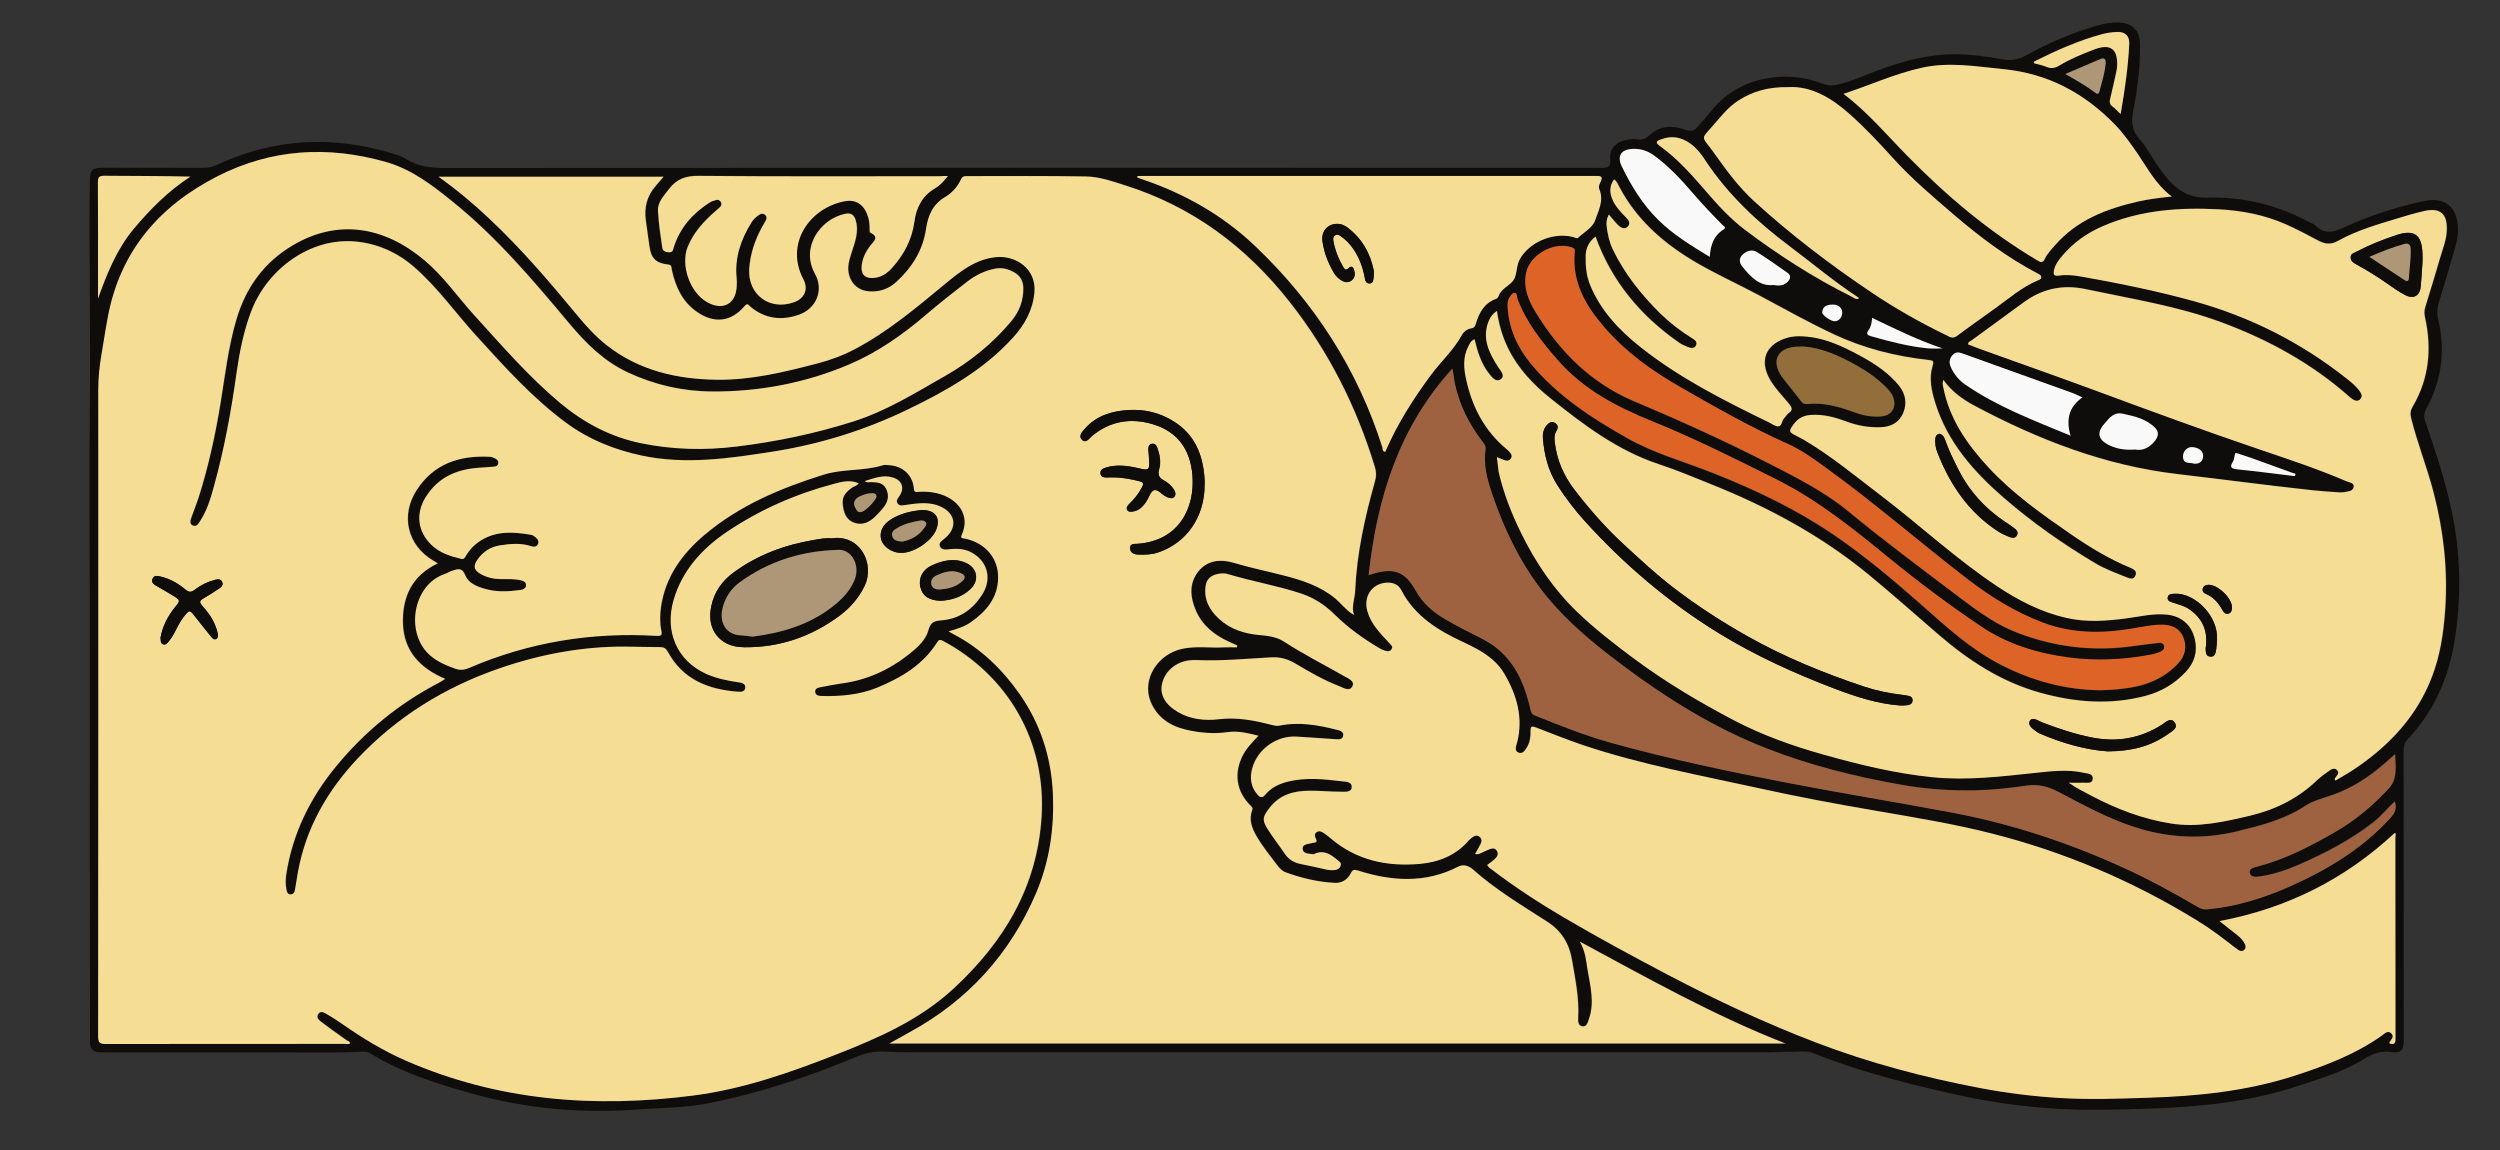 <?xml version="1.0" encoding="utf-8"?>
<!-- Generator: Adobe Illustrator 26.0.3, SVG Export Plug-In . SVG Version: 6.00 Build 0)  -->
<svg version="1.1" id="Layer_1" xmlns="http://www.w3.org/2000/svg" xmlns:xlink="http://www.w3.org/1999/xlink" x="0px" y="0px"
	 viewBox="0 0 2000 920.4" style="enable-background:new 0 0 2000 920.4;" xml:space="preserve">
<rect x="0" y="0" width="2000" height="920.4" fill="#333333" stroke="none"/>
<style type="text/css">
	.st0{fill:#0E0D0B;}
	.st1{fill:#F6DD94;}
	.st2{fill:#9F6240;}
	.st3{fill:#DD6426;}
	.st4{fill:#926E3A;}
	.st5{fill:#F9F9FA;}
	.st6{fill:#AE9776;}
</style>
<g>
	<path class="st0" d="M71.8,487.7c0-56.3-0.4-112.6,0.1-168.9c0.5-57.2-0.6-114.5-0.1-171.7c0.1-11.9,1.1-12.9,13-12.9
		c26.1,0,52.1,0,78.2,0.1c3.7,0,7-0.7,10.3-2.3c46.7-21.9,94.5-23.8,143.4-8.4c2.7,0.8,5.4,1.9,7.8,3.4c9.6,6.2,20,7.4,31.2,7.4
		c308.2-0.2,616.3-0.2,924.5-0.1c5.3,0,8.7,0.1,8-7.3c-0.7-8.9,5.5-14.3,15.3-15.5c2.1-0.2,4.2-0.4,6.2,0c4.5,0.8,7.2-0.8,10.7-4
		c8.2-7.4,18.4-7.2,28.3-3.6c4.2,1.5,6.5,1,9.1-2.2c3.5-4.2,7.4-8.1,10.8-12.4c21.5-27.7,59-34,88.7-22.6c4.3,1.7,8.3,2,12.7,1
		c11.3-2.5,21.7-7.5,32.5-11.5c20.5-7.6,41.4-13.2,63.5-12.8c11.9,0.2,23.7,1.9,35.4,4c6.9,1.3,13,0.6,19.4-3
		c17.6-9.9,36.2-17.8,55.7-23.6c6.2-1.8,12.5-3.1,19-2.8c10.8,0.7,16.4,6.6,16.5,17.5c0.2,17.8-2,35.5-5.4,52.9
		c-1.7,8.9-1.3,16.1,5.2,23.2c5.6,6.2,9.6,14,14.4,21c2.5,3.6,5,7.1,7.8,10.4c8.4,9.7,17.8,15.5,32,15.1
		c28.5-0.8,55.8,5.8,81.2,19.5c1.7,0.9,3.7,1.4,5,2.7c7.7,7.8,15.1,5.3,24,1.2c20.1-9.2,41.2-16,62.8-20.6
		c17.1-3.7,27,4.7,27.4,22.3c0.1,5-0.8,9.8-2.2,14.5c-4.3,14.9-8.6,29.7-13.2,44.5c-1.5,4.9-1.5,9.2-0.3,14.2
		c5.8,24.7,2.4,48.4-9.7,70.7c-1.9,3.6-2,6.4-0.8,10c7.7,22.3,15.1,44.7,20.3,67.8c8.1,35.8,8.9,71.9,3.1,108.1
		c-4.8,29.5-16.4,56.1-37.2,78.1c-2.7,2.9-3.5,5.8-3.5,9.6c0.1,77.3,0.1,154.5,0.1,231.8c0,7.7-2.2,10.2-9.9,9.1
		c-8.3-1.2-14.9,1.3-21.7,5.5c-16.3,10.2-34.7,15.6-52.8,21.6c-38.8,12.9-78.9,16.9-119.4,18.2c-24.5,0.8-49.1,1.5-73.6,0.1
		c-29-1.6-57.5-6-85.7-12.4c-37-8.4-73.8-17.9-109.1-32c-6-2.4-12.3-1.1-18.5-1.2c-4.9-0.1-9.8,0.4-14.7,0.4c-230.3,0-460.7,0-691,0
		c-6,0-12.1-0.2-18.1-0.5c-8-0.5-15.5,0.8-23.1,4c-38.7,16.2-78.4,29.5-119.8,37.5c-18.5,3.6-37.2,3.4-55.8,4.8
		c-44.5,3.3-88.4-0.6-131.3-12.5c-28.5-7.9-56.9-16.8-82.4-32.5c-3.2-1.9-6.6-1.2-10-1.1c-23.8,1-47.6,0.3-71.4,0.4
		c-42.9,0.1-85.8,0-128.7,0c-1.9,0-3.8-0.1-5.7-0.1c-5.6,0.1-8.4-2.6-8.3-8.2c0.1-2.1,0-4.2,0-6.2C71.8,714,71.8,600.8,71.8,487.7z
		 M1082.1,491.3c0.4,0.2,0.8,0.3,1.2,0.5c-0.1-0.5-0.1-1-0.2-1.4c-1.4-6.1,1.2-11.9,1.4-17.9c1.2-30,7.7-59.1,15.9-87.8
		c1.1-3.8,1-7.2-0.1-11c-14.6-48.2-36.9-92.4-68.1-132.1c-34.8-44.3-78-76.5-132-93.5c-10.1-3.2-20.3-6.8-30.8-7
		c-31.9-0.6-63.9-0.2-95.8-0.3c-2,0-3.4,0.3-4.4,2.5c-2.8,6-7.3,11-12.7,14.2c-10.1,5.9-13.7,14.7-15.3,25.6
		c-2.5,16.9-11.2,30.7-23.6,42.2c-6.1,5.6-13.5,8.3-21.8,7.7c-9.5-0.7-16-7.4-16.8-16.8c-0.5-5.6,1.5-10.7,3.2-15.9
		c2.5-7.8,5.3-15.8,2.7-24.3c-1.3-4.4-4-6-8.6-5c-19.4,4.1-35.8,26.7-23.9,48c7.2,12.9,1,27.8-12.9,32.7c-14,4.9-27.1,3.3-38.8-6.4
		c-1.3-1.1-2.2-3.5-4.7-0.5c-10.9,12.8-24.3,14.2-38.1,4.6c-11.8-8.2-17.2-20.2-20.1-33.7c-0.4-1.8,0.3-3.9-3.1-4.2
		c-9.8-1-13.5-5-14.8-14.6c-0.9-6.9-1.9-13.8-2.9-20.8c-1.4-10.3,0.9-19.5,7.9-27.4c2-2.3,4-4.7,6.3-7.4c-60.3,0-119.7,0-180,0
		c14.9,10.7,28.2,21.9,40.9,33.8c25.2,23.7,47.7,50,69.7,76.6c7.3,8.9,15.1,17.5,24.2,24.6c25.9,20.2,56.1,27,88.1,27.4
		c27.3,0.3,53.5-6.1,79.7-12.9c10.4-2.7,20.4-6.3,30.1-11.4c26.5-13.9,49.1-33.1,72-51.9c12.3-10.1,24.7-20.3,41.4-21.9
		c15.7-1.5,32.5,9.3,30.6,28.5c-1.4,14.2-7.9,25.7-17.3,36.1c-23.5,25.8-53.4,42.5-84.2,57.4c-34,16.4-69.8,27.6-107.2,33.5
		c-35.2,5.5-70.3,10.8-105.8,3.2c-21.7-4.6-41.8-12.6-59.8-25.9c-27.4-20.2-50-45.4-72.7-70.4c-16.4-18-30.5-38.1-48.9-54.2
		c-13.5-11.8-29.5-19.2-47.5-20.7c-36.3-3.2-70.4,22.4-83.1,55.7c-6.1,15.9-9.5,32.6-11.8,49.5c-4.4,30.9-10,61.5-18.3,91.5
		c-2.6,9.5-5.5,18.9-11,27.2c-1.3,2-2.9,4.7-5.7,3.3c-2.9-1.3-1.8-4.3-1.1-6.5c1.7-5.2,3.9-10.2,5.6-15.4c8-25,13.5-50.6,17.8-76.6
		c3.6-22.3,6.2-44.8,12.7-66.7c7.6-25.4,22.2-45.4,44.9-58.9c36.1-21.4,73.1-15.2,105.3,11.8c15.3,12.8,26.6,29.4,39.9,44
		c22.1,24.3,43.6,49.2,68.9,70.4c18.9,15.9,40.2,27.1,64.2,32c25.4,5.3,51.1,5.9,77.2,2.7c31.8-3.9,62.8-10.4,93.3-20.1
		c26.3-8.3,49.3-22.7,72.9-36.2c20.4-11.6,38.3-26.2,53.4-44.2c6.4-7.6,9.7-16.5,9.4-26.6c-0.1-5.5-2.6-9.6-7.1-12.1
		c-4.6-2.6-9.7-4.1-15.2-3.1c-8.4,1.5-15.8,5.2-22.4,10.3c-11.2,8.6-22.4,17.4-33.1,26.6c-18.7,15.9-38.7,30-61.1,39.6
		c-34.9,14.9-71.8,21.9-109.8,21.8c-23.7-0.1-46.4-5.4-68-15.4c-19-8.9-33.4-23.2-46.5-39c-29-34.6-58.1-69.1-93.5-97.6
		c-16.2-13.1-32.7-25.7-53.2-31.6c-46.4-13.2-91.7-10.6-134.9,11.5c-46.5,23.7-77.6,59.8-87.5,112.2c-1.9,9.8-3.3,19.7-5,29.6
		c-1.6,9.5-2.7,19.1-2.7,28.7c0,172.5,0,345-0.1,517.5c0,5.1,1.3,6.1,6.2,6.1c63.7-0.2,127.4-0.1,191-0.1c1.4,0,2.9,0.6,4.3-0.4
		c-0.1-1.8-1.8-1.8-2.8-2.5c-6.8-5-13.8-9.9-20.6-15c-1.9-1.4-3.9-3.6-1.8-6.3c1.9-2.3,4.1-1,6.1,0.1c4.4,2.5,8.7,5.3,12.9,8.2
		c16.1,11.3,32.9,21.5,51,29.4c73.9,32.2,151.1,38,230,27.8c39.6-5.1,77.1-18.3,114.1-32.8c33.8-13.2,66.9-27.6,94.1-52.9
		c40.2-37.2,66.6-81.1,70.2-137c3.9-60.4-26.7-113.1-78.9-141c-2.1-1.1-3.1-1.1-4.5,1c-11.4,18.1-28.8,28.5-48,36.4
		c-14.2,5.8-29.3,7.1-44.5,6.7c-2.4-0.1-5-0.5-5.2-3.2c-0.3-2.9,2.6-3.4,4.7-3.9c5.2-1.1,10.4-2.2,15.6-2.8
		c20.8-2.6,39.1-11,55.4-24c6.4-5.1,12.9-11.2,14.9-18.8c1.7-6.7,5.3-7.4,10.2-7.8c14.3-1.2,24.8-8.4,32.5-20.1
		c8.2-12.5,5.1-26.3-7.3-33.7c-5.8-3.5-12.1-3.8-18.6-3.1c-2.7,0.3-6.2,0.8-7.6-2.3c-1.4-3.1,1.9-4.5,3.7-6.3
		c0.3-0.3,0.6-0.5,0.9-0.7c9.3-8.3,7.7-19.1-3.4-24.5c-9.7-4.7-19.6-2.9-29.5-1.5c-2.2,0.3-4.2,0.7-5.6-1.4
		c-1.4-2.2,0.1-3.9,1.3-5.6c4.5-6.3,2.5-12.7-4.8-15c-7.8-2.5-14.9,0.3-22.8,2.8c2.2,1.4,3.5,0.7,4.8,0.8c4.8,0.1,9.7,0.1,12.3,5.2
		c2.6,5.1,1.8,10-1.5,14.4c-2.3,3-4.8,5.8-7.6,8.4c-4.7,4.4-10.3,6.8-16.6,4.4c-6.8-2.6-8.4-8.7-9-15.2c-0.6-6.1,3.2-9.7,7.7-12.9
		c1.5-1.1,3.8-1.2,5-3.4c-6.9-2.9-13.4-1.1-19.7,0.5c-30.7,8.2-59.6,20.8-85.9,38.6c-19.6,13.3-35.2,30.3-42.2,53.8
		c-7.7,25.5,2.5,49,25.9,59.6c8.3,3.8,17.2,5.5,26.2,6.8c2.4,0.4,5.3,1.1,5.1,4.3c-0.3,3.2-3.2,3.4-5.7,3.2
		c-23.8-1.8-44.3-9.6-56.3-32c-1.5-2.7-3.1-3.7-6.1-3.7c-9.3,0-18.5-0.4-27.8-0.4c-34.7-0.2-68.5,6.1-101.1,17.5
		c-43.3,15-81.5,38.6-113.1,72c-24.2,25.6-41.2,55.3-47.7,90.4c-0.9,4.8-1.6,9.7-2.4,14.5c-0.3,2-1.2,3.7-3.5,3.8
		c-2.5,0.1-3.1-2-3.4-3.8c-0.7-3.9-0.8-7.9-0.2-11.9c5-32.8,19.1-61.5,40.1-86.9c22.9-27.7,50.2-50.1,82.1-66.7c1.5-0.8,3-1.8,5-3.1
		c-20.3-8.7-33.2-22.4-33.8-44.7c-0.5-21.3,7.4-38.1,27.9-47.7c-1.5-0.9-2.6-1.6-3.8-2.3c-20.5-12.3-26.1-36.2-13.1-56.3
		c13.7-21.2,34.3-27.7,58.2-26.7c1.5,0.1,3,0.6,4.3,1.2c1.8,0.8,3.3,2.2,2.7,4.4c-0.5,2-2.3,2.3-4.1,2.4c-4.1,0.3-8.3,0.6-12.4,0.9
		c-17.5,1.4-32.1,8-41.6,23.6c-8,13-6.4,27,4.4,37.7c6.7,6.7,15.3,9.4,24.2,11.5c2.1,0.5,2.6-0.7,3.4-2c2.1-3.4,4.5-6.5,7.5-9.2
		c13.5-11.5,29.1-10.8,45.1-8c1.4,0.2,2.7,1.3,3.8,2.3c1.6,1.5,2.6,3.4,1.3,5.5c-1.2,1.9-3.1,1.9-5,1.3c-8.4-2.8-16.8-1.9-25.2-0.7
		c-7.7,1.2-13.7,5.2-18.1,11.6c-3.4,4.9-2.7,8.2,2.5,11.2c5,2.9,10.5,4.2,16.3,4.2c5.3,0.1,10.6-0.2,15.8,0.9
		c2.1,0.5,4.3,1.2,4.4,3.7c0.2,2.9-2.2,3.8-4.6,4.1c-9.6,1.3-19.1,1.8-28.6-1c-6.5-1.9-13-4.5-15.6-11.1c-2.3-5.8-5.7-4.8-9.7-3.5
		c-2.3,0.8-4.4,2.1-6.8,2.9c-25.8,8.9-31.8,48.5-10.5,65.8c5.7,4.6,12.2,7.4,19,9.8c4,1.4,7.4,1,11.4-0.6
		c47.9-20.6,98-28.7,149.9-25.6c4.1,0.2,4.4-0.9,3.7-4.3c-1.3-6.4-1.1-12.8-0.2-19.2c3.6-23.9,16.9-42.2,34.8-57.3
		c27.9-23.6,61-37.4,95.4-48.2c15.4-4.8,31.9-2.7,47.3-7.5c1.7-0.5,3.8-0.2,5.6,0c10.8,1,18.4,8.2,19.2,18.7c0.2,3,1.5,2.8,3.5,2.6
		c4.9-0.4,9.8-0.1,14.6,1c17.6,4.1,27.2,18,20.2,33.3c-1.5,3.2,0.7,2.7,2.6,3.1c16.1,3.4,26.7,15.4,26.5,31.4
		c-0.2,15.8-9.4,26.6-21.6,35.3c-5.1,3.6-11.2,5.6-18.1,7.5c1.8,1,2.7,1.6,3.7,2.1c22.1,11.3,39.3,28.2,53.3,48.2
		c16.6,23.7,25.2,50.3,26.5,79.5c1.2,27.7-2.7,54.4-13.5,79.7c-20.7,48.5-54.3,85.7-100.8,111c-5.3,2.9-10.6,5.9-16.5,9.2
		c239.3,0,477.6,0,716.8,0c-57.3-22.5-110-52.1-164.5-81.5c4.6,7.7,5,15.1,6.2,22.3c2.2,13.1,5.7,26.4,1.1,39.7
		c-0.9,2.7-1.7,6.2-5.1,5.8c-3.5-0.4-3.7-4-3.5-6.8c1-15.8-2.3-31.1-5-46.6c-2.2-13.1-8.6-23.1-19.7-30.3
		c-20.5-13.2-41.4-25.7-59.7-42c-3-2.7-7.2-4.3-11.5-2.1c-26.3,13.6-53.2,11.8-80.4,3.1c-3-0.9-4.3-0.6-5.6,2.2
		c-2.6,5.3-7.3,8-12.9,7.7c-13.4-0.7-26.5-3.8-39.1-8.4c-2.9-1-5-3.4-6.9-5.8c-6-7.8-12.2-15.4-17-24c-3.5-6.2-5.7-12.8-3-20
		c0.7-1.9-0.3-2.6-1.4-3.7c-11.2-11.2-13.3-25.7-6.2-39.9c3-6,7.7-10.6,12.6-15.9c-8.5-2-16.3-4.1-24.5-2.9
		c-11.4,1.7-22.7,0.6-33.7-2c-12.8-3-23.1-10.1-28.1-22.5c-7.1-17.7,5.6-38,25.6-42.2c10.9-2.3,21.9-0.5,32.8-1.1
		c3.6-0.2,7.1,0,10.7,0c0-0.5,0.1-1.1,0.1-1.6c-2.2-1-4.4-1.9-6.5-2.9c-11.6-5.4-21.3-12.9-26.5-25.1c-4.6-10.7-5.6-21.6,2-31.1
		c7.3-9.2,17.8-10.1,28.5-6.9c13,3.8,26.4,6.6,39.5,10c14.9,3.8,29.4,8.4,41.6,18.5C1073,482.8,1076.7,488,1082.1,491.3z
		 M1197.5,365.7c0.6,4.2,0.9,8,1.8,11.6c3.9,17,10.2,33.1,17.9,48.8c11.7,23.8,26.2,45.4,45.5,63.8c14,13.3,29.2,25.1,44.6,36.6
		c25.5,19,52.7,35.2,80.9,49.9c22.7,11.9,46.7,20.3,71.3,27.2c28.6,8,57.3,15.1,86.9,18c27.3,2.7,54.3-0.4,81.4-3.4
		c13.3-1.5,26.7-3.2,40-0.1c2.9,0.6,7,0.8,6.8,4.6c-0.2,4.2-4.4,3.2-7.2,3.3c-4,0.1-8,0-12,0c5.7,4.1,11.8,7.1,17.7,10.2
		c20.2,10.6,41.3,18.8,63.9,22.4c21.6,3.4,42.4-1.3,63.3-6.2c20.5-4.9,38.6-13.9,53.9-28.6c2.4-2.3,5.2-4.4,8-6.3
		c2.2-1.5,4.9-4.2,7.6-1.8c3.1,2.8-0.7,4.9-1.7,7.3c-0.1,0.2,0.3,0.6,0.6,1.3c5.3-3.2,10.8-6.2,15.9-9.7
		c27.3-18.5,49.2-41.6,61.2-73c6.7-17.5,9.4-35.6,10.7-54.2c2.2-31.8-1.2-62.9-9.3-93.7c-5.3-20.1-13-39.4-18-59.6
		c-0.9-3.5-0.4-6.1,1.3-9c13.2-22.3,15.4-46.2,9.9-71.1c-0.6-2.9-0.8-5.5,0.1-8.3c4.1-13.4,8.2-26.7,12.1-40.1
		c2.1-7.2,5-14.3,5.2-21.9c0.4-12.9-5.3-17.8-17.9-15.1c-7.5,1.7-15,3.9-22.4,6.2c-15.9,4.9-32.1,9.5-46.5,17.6
		c-7.4,4.2-12.1,2-18.1-1.2c-7.8-4.2-15.7-8.4-23.8-11.9c-16.9-7.5-34.8-11-53.3-12c-32-1.7-63.4,0.5-93.3,13.5
		c-12.5,5.4-23.4,13.1-32.2,23.5c-2.9,3.5-5.7,7-6.7,11.6c-0.7,3.2-0.2,5,3.8,4.4c5.8-0.9,11.7-0.4,17.5,0.7
		c30.5,5.5,60.9,11.5,90.7,19.8c44.8,12.5,85.5,33,122,61.8c4,3.2,8,6.4,10.9,10.7c1.4,2,1.9,4.2-0.2,6.1c-1.8,1.7-3.9,1.2-5.7-0.1
		c-1.1-0.7-2.1-1.5-3.1-2.4c-29.8-26.4-64.2-45.2-101.3-59c-35.3-13.2-72.6-19-109.4-26.8c-18.4-3.9-34.8-0.4-49.8,10.8
		c-13.7,10.1-27.5,20-41.2,30.1c-1.1,0.8-2.9,1.1-3,3.3c2.9,1.1,5.9,2.3,8.8,3.4c30.7,11.1,61.5,21.9,92.2,33.2
		c43.8,16.1,87.5,32.3,131.7,47.3c23.6,8,47.3,15.8,70.2,25.7c2.2,0.9,6.2,1.1,5.6,4.5c-0.6,3.5-4.5,3.5-7.4,4.1
		c-1.5,0.3-3,0.3-4.5,0.2c-6.8-0.5-13.6-0.9-20.3-1.6c-36.2-3.9-72.4-8.7-108.6-13c-58.2-6.8-111.5-27.5-162.7-54.8
		c-9.5-5.1-18.1-11.3-24.8-20.6c-0.8,2.8-0.2,4.6,0.1,6.4c5,25.2,19,45.3,36.1,63.7c19.4,20.9,42.6,37.3,65.9,53.4
		c15.1,10.4,30.8,19.9,47.8,26.9c2.6,1.1,5.5,2.8,3.7,6.4c-1.6,3.1-4.3,2.2-6.9,1.2c-8.6-3.4-17.3-6.6-25.3-11.4
		c-25.9-15.4-50.5-32.7-73.2-52.4c-24.2-21-45.1-44.7-54.8-76.3c-2.9-9.5-5-19.2-2-28.9c1.2-3.9,0.7-4.4-3.2-4.9
		c-26.4-2.9-51.9-9.3-76.1-20.7c-20.4-9.6-40-20.6-59.8-31.2c-17.6-9.4-35.9-17.6-53.1-27.9c-24.4-14.7-44.9-33.1-58.4-58.7
		c-1.1-2.1-1.9-4.5-4.2-6c-3.4,4.8-3.7,9.7-1.7,15.1c2.4,6.2,6.8,10.8,11.3,15.4c1.9,1.9,3.8,4.3,1.7,6.9c-2.3,2.9-5.4,1.6-7.5-0.3
		c-2.8-2.5-5-5.5-8-9c-1.9,3.9-2,6.7-1.7,9.4c0.8,6.4,2,12.7,4.9,18.5c9.4,19.5,22.6,36.1,37.9,51.2c7.7,7.6,16.2,14.1,25.4,19.8
		c2.1,1.3,4.7,2.8,3.3,5.7c-1.5,3.2-4.5,2.2-6.9,1.3c-2.4-0.9-4.9-2.1-7-3.6c-30.6-21.4-53.6-48.9-66.5-84.6
		c-4.9,3.7-7.8,8.8-7.9,15.1c-0.2,8.2,0.5,16.3,3.7,23.9c8.5,20.5,23.3,36,40.3,49.5c31.3,24.8,66.7,42.6,102.4,60
		c2.5,1.2,5.2,3.4,7.7,3.3c3-0.1,2.7-4.4,4.6-6.4c1.3-1.3,2.2-3.2,3.7-4.2c3.5-2.4,2.6-4.5,0.4-7.3c-5.3-6.6-11.5-12.6-15.7-20.1
		c-8-14.5-3.2-27,12.4-32.3c3.4-1.2,6.9-1.7,10.6-1.8c18.9-0.1,35.2,7.7,51.1,16.5c11.1,6.1,21.7,13.3,29.7,23.3
		c5.1,6.4,6.5,14.2,3,21.9c-3.4,7.7-9.9,10.9-18.2,11.1c-9.2,0.2-18-1.2-26.6-4.4c-9.4-3.5-19-6.2-29.3-5.4
		c-5.7,0.5-10.1,2.9-13.4,7.4c-4.1,5.7-4,6.3,2.4,9.4c2,1,4.1,2,6,3.2c21.5,12.7,40.8,28.7,60.6,43.8c31.7,24.1,60.9,51.5,94.2,73.5
		c16.9,11.2,34.8,20.5,54.8,25c16.4,3.7,32.6,2.5,49,0.3c10.4-1.4,20.8-4,31.5-2.9c11.8,1.2,19.9,8.3,22.5,19.8
		c2.3,10.1-0.5,18.7-7.4,26.1c-8.7,9.3-19.4,15.7-31.7,19c-28.6,7.6-56.9,5.4-85-2.5c-30.8-8.7-56.9-25.6-80.9-46.3
		c-18.7-16.2-37.2-32.6-56.3-48.3c-38.1-31.3-80.8-54.1-126.3-72.3c-13.7-5.5-27.3-11.2-41.2-15.8c-33.2-11-60.4-31.6-87.1-53
		c-13.7-11-25.8-23.8-33.7-40c-4.5-9.2-7.3-18.9-8.8-29.6c-4,2.7-5.9,6-7.2,9.7c-4.5,13.3,1.3,24.3,8.1,35c2,3.2,5.8,7,2.3,9.8
		c-3.8,3-7.1-1.3-9.6-4.5c-6.3-8-9.2-17.5-11.5-27.4c-3,1.1-3.9,3.6-5.1,6c-4.4,8.7-3.5,17.7-1.5,26.6c4.8,21.8,14.8,40.7,32.1,55.2
		c1.1,1,2.3,2,3.2,3.2c0.9,1.2,1.5,2.6,0.5,4.2c-1,1.7-2.6,2.3-4.4,1.8C1202.2,367.7,1200.2,366.8,1197.5,365.7z M1775.6,736.9
		c5.3,4.2,9.6,7.5,13.9,10.9c2.5,2,4.8,4.3,6.2,7.2c0.8,1.6,0.9,3.3-0.5,4.7c-1.5,1.4-3.1,1.1-4.7,0.1c-1.3-0.8-2.5-1.7-3.7-2.7
		c-9.4-7.3-18.9-14.5-29-20.7c-51.4-31.6-106.2-55-164.7-69.8c-30.6-7.7-61.7-12.8-92.8-18.2c-31-5.4-62.1-11.1-92.9-17.9
		c-47.4-10.5-95.1-19.1-141.2-34.6c-12.7-4.3-25.1-9.3-37.6-14.1c-3.1-1.2-4.3-1.1-4.3,2.7c0.1,4.5-0.5,9.1-2.9,13.1
		c-1.6,2.6-3.5,5.8-7,4.2c-3.3-1.5-1.7-4.9-1-7.6c5.2-20,0-38.1-10-55.2c-7.4-12.6-19.8-19.3-32.6-25.3
		c-20.3-9.4-39.1-20.7-49.9-41.7c-2.5-4.9-7.1-6.5-12.5-6c-11.4,1-17.9,11.2-14.7,22.7c2.9,10.5,10.4,17.8,17.4,25.4
		c1.4,1.5,3.5,2.8,1.9,5.2c-1.4,2.1-3.7,1.5-5.7,0.9c-1.4-0.5-2.8-1.1-4.1-1.9c-12.7-7.5-24.7-16.1-35.3-26.5
		c-7.8-7.6-16.6-13.6-27-17.1c-19.4-6.5-39.6-9.8-59.1-15.7c-2.4-0.7-4.9-0.6-7.3-0.1c-5.5,1-9.3,3.8-10.2,9.8
		c-1.5,10.8,3.1,19.2,10.6,26.1c8.9,8.3,20,11.8,32,13c7,0.7,14.1,1.4,20.1,5.3c15.7,10.2,32.4,18.6,48.6,27.9
		c3,1.7,8.4,3.7,6.1,7.9c-2.4,4.5-7.2,1.2-10.6-0.2c-12.2-4.8-23.5-11.2-34.7-17.9c-6-3.6-12.3-5.4-19.4-5.1
		c-19.6,1.1-39.2,3.1-58.9,2.2c-2.3-0.1-4.5,0-6.8,0.2c-10.9,1.2-19.5,8.6-21.8,18.6c-2,8.6,2.2,16.6,12.4,22.6
		c10.2,6,21.8,7.2,33,5.9c14.8-1.7,28.5,1,42.5,4.6c2,0.5,3.9,0.9,6.1,0.5c15.8-3.2,31.2-0.4,46.4,3.5c2.2,0.6,4.8,1.5,4.5,4.3
		c-0.3,3.3-3.3,3.3-5.7,3.1c-10.6-0.6-21.1-1.5-31.7-2.1c-15.9-0.9-31.2,10-35.4,25.4c-2.1,7.7-1.2,15,4.4,21.2c2,2.3,3.7,2.7,5.9,0
		c4.8-5.8,11.1-8.8,18.3-10.6c14.3-3.6,28.5-2,42.8-0.3c3.3,0.4,8.5,0.2,8.2,4.9c-0.3,4.1-5.3,3.5-8.5,3.5c-8.5,0-17-0.9-25.5-0.8
		c-12.5,0.1-23.8,3.1-31.9,13.9c-5.1,6.8-6.1,9.3-1.5,16.6c4.3,6.9,9.4,13.3,13.9,20c3.2,4.7,7.5,7.2,13,8.2
		c6.5,1.2,12.9,2.8,19.4,4.2c2.8,0.6,5.6,1,8.4,0.4c2-0.4,3.4-1.6,3.9-3.6c0.6-2.1-1-2.9-2.3-4c-5.5-4.7-11.1-8.9-18.9-5.1
		c-0.5,0.2-1.1,0.2-1.7,0.1c-3.1-0.4-7.3-0.4-7.6-4.3c-0.2-3.5,3.7-3.6,6.4-4.3c1.1-0.3,2.2-0.4,3.3-0.6c1.3-0.3,1.9-0.9,1.2-2.4
		c-1-2.1-2-4.5,0.5-6.1c2.5-1.5,4.7,0.3,6.7,1.7c1.4,1,2.7,2,4,3.1c20.8,17.9,45.4,23.1,72,20.7c15.1-1.4,28.6-6.8,38.8-18.7
		c0.9-1,1.9-1.9,3-2.6c1.8-1.3,3.8-1.9,5.7-0.3c1.9,1.6,1.8,3.7,0.8,5.7c-1.3,2.7-2.9,5.2-4.4,7.9c2.2,1,3.8-0.3,5.5-1
		c1.9-0.8,3.7-1.9,5.7-2.6c2.2-0.8,4.6-1.4,6.1,1c1.7,2.5,0.5,4.8-1.4,6.6c-1.9,1.8-4.1,3.3-6.2,4.9c0.7,1.9,2.5,2.8,4,3.9
		c18.3,14.1,37.7,26.6,57.5,38.2c27.4,16,55.2,31.1,83.3,45.9c38.5,20.2,77.8,38.5,118.4,54.1c42.6,16.3,86.6,27.8,131.4,36.4
		c21,4,42.1,6.6,63.5,7.9c23.4,1.4,46.8,0.5,70.2-0.2c39.7-1.3,79-5.2,117.2-17.5c24.8-8,48.8-17.1,70.2-32.2
		c2.3-1.6,4.6-4.4,7.4-1.9c3,2.6-0.1,5-1.3,7.4c-0.1,0.2,0.2,0.7,0.2,0.9c5,1.4,4.6-1.9,4.6-5.1c0-53.3,0-106.6-0.1-159.8
		c0-1.3,0.8-3-0.4-3.7C1876.1,703.3,1829.8,726.6,1775.6,736.9z M1094.9,460.2c21.7-7.8,30-1.4,37.7,12.6
		c5.4,9.7,13.4,16.6,22.9,22.2c9,5.3,18.2,10,27.5,14.6c6.8,3.3,13.1,7.2,18.6,12.7c12.8,12.6,18.7,28.5,22.6,45.4
		c0.5,2.3,1.2,3.7,3.4,4.5c20.1,8.1,40.3,16.2,61.3,22c46.2,12.8,93.2,22.7,140.2,31.8c44.1,8.5,88.4,15.7,132.6,24
		c47.2,8.9,92.5,23.8,136.1,43.7c20.7,9.4,40.6,20.2,60.1,31.7c2.5,1.5,4.8,2.2,7.9,1.9c23.2-2.2,45.2-9.1,66.3-18.5
		c29.9-13.3,57.6-30,79.9-54.5c3.6-3.9,5.4-7.8,3.6-13.3c-6.1,5.6-11,11.9-17.2,16.7c-18,14-38.1,24.4-58.9,33.6
		c-10.1,4.4-20.4,8-31.3,9.6c-3.3,0.5-7.9,1.1-8.7-2.9c-0.7-3.4,3.8-4.3,6.5-5c22.2-5.8,42.2-16.4,61.9-27.6
		c16.1-9.2,29.9-20.9,42.5-34.4c7.7-8.3,5.6-17.3,5.5-27.8c-3.7,3.2-6.3,5.5-8.8,7.7c-12.1,10.5-25.3,19.2-40.4,24.6
		c-7.8,2.8-16.1,4.6-23,9.2c-16.4,10.9-35,15.5-53.8,20.1c-28.2,6.9-55.6,5.6-83.1-3.5c-21.3-7-40.8-17.7-60.6-28.1
		c-7.9-4.1-15.7-6.3-24.9-4.9c-13.6,2-27.4,3.5-41.1,3.8c-19.6,0.5-39.2-0.9-58.6-4.3c-37.1-6.4-73.7-15.6-108.7-29.3
		c-41.3-16.2-78.9-39.4-114.5-66c-18.9-14.2-37.3-28.9-53.3-46.3c-24.4-26.5-40.2-57.8-51.7-91.5c-3.9-11.4-7.1-23.2-5.2-35.6
		c0.4-2.6-1.1-4.2-2.5-6c-10.7-14-18.5-29.4-22.1-46.7c-0.8-3.8-1.3-7.6-1.9-11.7C1119.1,341.8,1101.6,398.4,1094.9,460.2z
		 M910,140.8c0,0.4-0.1,0.7-0.1,1.1c1,0.4,2.1,0.8,3.1,1.1c34.3,11.5,65.2,29,91.4,54c47.2,45.1,81.6,98.3,101.4,160.7
		c0.4,1.2-0.1,3.2,2.3,3.6c9.6-22.3,22.5-42.6,37-62.1c7.9-10.6,17.8-19.5,24.2-31.2c1.5-2.8,4.3-5,7.6-5.5c2.7-0.4,3.2-2,3.8-4.1
		c2.6-8.6,6.7-16.1,15.8-19.4c1.1-0.4,1.9-1.2,2.3-2.4c2.2-6.1,9.1-8.2,12-12.8c2.9-4.5,2-11.7,5.2-17c0.5-0.8,1-1.6,1.5-2.4
		c8.6-12.1,26.4-18.6,40.8-15c1.3,0.3,3.2,1.4,3.7,0.9c5-4.5,12-8.4,13.9-14c2.6-7.8,7.5-16.1,3.4-25.2c-0.6-1.3-0.1-3.6,0.7-5
		c3.4-6.2-0.8-5.5-4.7-5.5c-120.2,0-240.3,0-360.5,0C913.2,140.8,911.6,140.8,910,140.8z M1680.5,552.2c5.9-0.3,11.8-0.4,17.6-1
		c17-1.8,32.4-7.4,44.4-20.1c5.8-6.2,7.3-13.9,4-21.6c-3-6.8-9.3-9.5-16.7-9.5c-8.2-0.1-16.1,1.7-24.1,3.1
		c-24.3,4.1-48.1,4-71.4-4.8c-22-8.3-41.7-20.5-60.1-34.7c-38.2-29.4-74.5-61.1-113.6-89.3c-9.7-7-19.3-14-30.2-18.9
		c-29.9-13.4-58.3-29.6-86.6-45.8c-22-12.6-42.5-27.4-59.5-46.7c-15.6-17.7-26.9-37-24.4-61.7c0.2-2.1-0.7-2.5-2.3-3
		c-14.2-5-33.5,5.6-36.6,20.3c-2.5,11.9,1.9,22.4,8,32.2c19.2,31.1,43.9,56,78.2,70.5c37.1,15.6,73.7,32.3,109.5,50.6
		c21.7,11.1,43.6,22.4,62.4,37.8c29.4,24.3,60.1,47,90.5,70c14,10.6,28.4,20.8,45,27.1c29.5,11.1,60,14.8,91.3,10.5
		c6.4-0.9,12.7-1.7,19.1-2.4c2.3-0.3,5.5-1.1,6.3,2.1c0.9,3.4-2.2,4.4-4.6,5.4c-2.3,0.9-4.7,1.5-7.1,1.9c-21.5,3.9-43.1,4.9-64.8,2
		c-25.2-3.4-49.1-10.7-70.3-25.1c-25-16.9-49.3-35-72.7-54.1c-28.5-23.3-57-46.5-90.3-63.1c-32.8-16.4-65.5-32.9-99.5-46.6
		c-28.4-11.5-55.2-25.5-75.8-49.1c-12.9-14.9-25.2-30.1-32.1-48.9c-0.6-1.7-0.3-4.6-2.1-4.7c-2.3-0.2-3.5,2.4-4.7,4.3
		c-1.3,2.2-1.3,4.7-1.1,7.2c1,17.2,7.9,32.2,18.7,45.3c21.2,25.6,48.7,43.4,77.2,59.5c21.6,12.2,45.7,18.8,68.7,27.9
		c33.6,13.4,66.2,28.9,96.1,49.2c25,17,48.2,36.4,70.8,56.5c19.3,17.1,38.4,34.6,61.6,46.8C1624.7,544.4,1651.6,551.9,1680.5,552.2z
		 M1430.7,69.7c-16.2-0.3-28.6,3.3-40.1,10.7c-9.3,6-15.5,14.8-22.7,22.8c-6.2,6.8-6.2,6.7-0.7,13.6c2,2.5,3.8,5.2,5.7,7.8
		c9.1,12.8,18.4,25.3,30.1,36c29.6,27.1,61.4,51.2,94.7,73.6c18.8,12.7,38.6,23.7,59,33.7c2.7,1.3,5.3,3.4,8.8,0.8
		c10-7.5,20.2-14.6,30.3-21.9c11.2-8,21.6-17.2,34.5-22.6c1.2-0.5,2.7-0.8,2.7-2.5c0-1.5-1.3-2.1-2.5-2.8
		c-24.6-12.8-46.5-29.3-67.5-47.3c-16.9-14.5-33.9-28.8-48.9-45.5c-11-12.2-22.3-24.1-34.6-35.1C1464.8,78,1448.6,68.8,1430.7,69.7z
		 M1474.8,75.1c19.6,14.8,34.7,33,51.2,49.8c31.3,31.9,65.3,60.6,103.9,83.5c2.7,1.6,4.3,2.3,6-1.3c1.9-4.1,5.1-7.4,8.1-10.8
		c17.6-20.3,41.2-29.2,66.5-35c8.3-1.9,16.9-2.8,26.9-4c-12.8-9.7-19.2-22.4-27-33.8c-5.7-8.3-11.4-16.5-18.4-23.7
		c-24.5-25.3-53.6-40.9-89.3-44.4c-21.8-2.1-43.3-6-65.3-1.1C1516.1,58.9,1496.3,68,1474.8,75.1z M758.3,140.8c-3.2,0-5,0-6.9,0
		c-64.2,0-128.5,0.3-192.7-0.3c-10.5-0.1-17.8,2.7-23.9,10.8c-4,5.3-9,10.4-8.6,17.3c0.5,9.8,2.1,19.5,3.4,29.2
		c0.4,2.7,2.6,3.8,5.4,3.9c3,0.1,3.1-2,3.8-4c4.9-15.5,14.9-26.9,28.3-35.6c1.7-1.1,3.7-1.8,5.7-2.3c1.6-0.4,3,0.3,3.8,1.8
		c0.7,1.3,0.4,2.6-0.6,3.7c-1.2,1.2-2.5,2.3-3.8,3.4c-9.3,8-17.4,16.8-22.1,28.3c-6.1,14.7,1.6,36.9,15.5,44.6
		c12.7,7.1,23.2,1.2,23.6-13.3c0.1-2.1,0.1-4.2-0.1-6.2c-1.7-16.4,3.5-30.9,12-44.5c1.6-2.6,3.9-4.6,6.5-6.2
		c1.3-0.9,2.9-0.9,4.2,0.2c1.3,1.1,1.5,2.7,0.9,4.1c-0.7,1.5-1.6,3-2.5,4.4c-6.1,10.8-10.2,22.4-11,34.8
		c-1.3,20.6,16.4,33.7,35.8,26.7c8.6-3.1,11.8-10.5,7.5-18.4c-15-28.4,5-57.2,33.1-62.4c8.5-1.6,14.7,2.3,17.9,10.3
		c1.4,3.6,2.1,7.2,2,11.1c0,1.3-0.1,3.4,0.5,3.7c7.7,3.5,2.6,7.1,0.1,10.4c-3.9,5.1-6.6,10.6-7,17c-0.4,6.1,2.8,9.2,8.9,8.9
		c6.4-0.3,11.4-3.6,15.6-8.2c9.4-10.5,15.8-22.4,17.7-36.7c1.5-11.3,6.3-20.8,16.7-26.9C751.9,148.4,754.9,145.2,758.3,140.8z
		 M1442,277.2c-3.1,0.2-5.6,0.1-8,0.5c-12.1,2-16.1,10.4-10.2,21.1c0.9,1.6,2,3.2,3.2,4.7c4.7,5.9,9.5,11.7,14,17.7
		c1.4,1.8,2.8,2.2,4.8,2c12.9-1.3,25.1,2,37,6.4c7.1,2.6,14.6,4.1,22.2,3.5c8.2-0.7,12.3-7.1,9.6-14.9c-1.1-3.3-3.3-5.9-5.7-8.3
		c-7-7-15.1-12.7-23.6-17.5C1471.7,284.7,1457.5,278,1442,277.2z M1367.8,205.5c0.6-9.3,3.1-17,11-21.8c2.8-1.7,0.3-2.7-0.7-3.7
		c-8.1-8.2-16-16.5-23.5-25.2c-9.4-10.8-19.1-21.4-30.7-30c-5.2-3.9-10.8-5.9-17.3-5.7c-9.6,0.4-13.2,5.6-9,14.2
		c7.6,15.7,16.6,30.4,29.2,42.7C1338.8,187.8,1353,196.5,1367.8,205.5z M1665.9,317.9c-3-1.3-5.3-2.4-7.7-3.3
		c-29.1-10.5-58.2-20.9-87.4-31.4c-3.1-1.1-6-2.2-8.8,0.9c-2.8,3.1-2.9,6.4-1.3,10c2.6,5.6,6.4,10.2,11.5,13.7
		c25.7,17.7,54.7,28.6,84.1,40.8C1652.7,335.9,1654.8,325.7,1665.9,317.9z M78.4,239c7-20,14.8-39.3,28.4-55.5
		c13.3-15.9,27.9-30.6,45.6-42.1c-23.2-0.6-46-0.5-68.8-0.7c-4.4,0-5.3,1.3-5.2,5.4c0.2,28.1,0.1,56.2,0.1,84.3
		C78.4,233.2,78.4,236.1,78.4,239z M1487,238.9c-0.2-0.4-0.2-0.9-0.4-1c-19-12.4-36.3-27.1-54.4-40.6
		c-26.2-19.6-49.8-41.6-67.9-69.1c-3.2-4.9-6.8-9.6-11.6-13.1c-7.2-5.2-15.1-6.9-23.5-3.7c-1.9,0.7-6.3,1.8-1.6,5.1
		c14.5,10.3,26.1,23.4,37.5,36.8c9.5,11,19.4,21.8,31,30.6c26.9,20.3,55.1,38.5,85.3,53.4C1483.1,238.1,1484.7,239.9,1487,238.9z
		 M1696.5,91.3c3.4-19.3,6-37.7,6.8-56.3c0.3-6.4-3.3-9.9-9.7-9.6c-4.1,0.2-8.3,0.8-12.3,1.8c-18.6,5.1-36.2,12.9-53.4,21.5
		c-0.8,0.4-1.2,0.9-0.8,1.7c3.3,0.9,6.6,1.6,9.7,2.8c3.8,1.6,6.9,1.3,10.5-0.9c8.9-5.4,18.5-9.3,28.2-13
		c12.7-4.9,18.8-0.3,18.1,13.4c-0.1,1.3-0.2,2.6-0.5,3.9c-1.6,7.4-3.2,14.7-5,22c-0.6,2.6-0.6,4.6,1.8,6.4
		C1692.1,86.7,1693.8,88.7,1696.5,91.3z M1708.2,359.6c6,1.3,11.5-1.4,15.9-7.2c2.7-3.5,3.1-7.1,0-10.2c-7.1-7.2-16.5-9.3-25.9-11.3
		c-7.1-1.6-10.6,3.4-14.7,8c-5.7,6.4-5.4,12,2.2,16.3C1692.2,358.9,1699.4,360.2,1708.2,359.6z M1418.9,228
		c4.1,0.7,7.5,0.6,10.3-1.8c2.7-2.3,4.2-5.3,0.6-8c-8-5.7-16-11.3-24.3-16.5c-4.1-2.6-8.5-1.1-11.8,2.3c-2.8,2.9-2.2,6.4,0.1,9.3
		C1400.6,221.4,1407.5,229.2,1418.9,228z M1497.7,254.3c-0.2,3.8-0.8,7-2.6,9.6c-2.3,3.2-1.2,4.2,2,5.2c14.6,4.2,29.4,8,44.6,9.6
		c4.1,0.4,8.2,0.1,12.4,0.1C1534.5,272.2,1516.4,263.3,1497.7,254.3z M1652.3,59.2c9.1,5.2,16.7,9.6,23.8,14.9
		c1.6,1.2,2.8,1.3,3.3-0.8c1.9-7.5,4.4-14.8,5-22.6c0.3-3.2-0.9-4.8-4.3-3.4C1671.4,51.1,1662.6,54.8,1652.3,59.2z M1789,362.4
		c-0.8-0.2-1,0.7-1.2,2c-0.3,1.7-0.5,3.5-1.4,4.8c-3.1,4.8-0.7,5.6,3.7,6.1c14.7,1.6,29.4,3.4,44.2,5.2c1,0.1,2,0.5,2.1-0.9
		c0.1-1.4-1.1-1-1.9-1.3c-11-3.9-21.9-7.9-32.8-11.9C1797.7,365.3,1793.7,364,1789,362.4z M1755.1,370.9c5.3,0.6,7.5-2.8,7.4-6.3
		c-0.1-4.5-4.1-6.4-8.3-6.9c-4.2-0.5-8,3.3-7.8,7.7C1746.6,371.8,1752.2,369.7,1755.1,370.9z M696.7,394.6
		c-3.7,0.1-9.4,2.2-11.5,4.1c-3.3,3.1-1.7,6.5,0,9.2c1.8,2.9,4.7,1.6,6.9,0c3.1-2.2,5.6-5,7.8-8.1c0.9-1.2,1.9-2.5,0.9-4.1
		C699.9,394.2,698.2,394.8,696.7,394.6z M1473.8,250.6c0-4.4-3.3-7.2-8.2-7c-4.1,0.1-7.6,1.3-7.9,6.2c-0.1,2.3,7.3,7.6,10.4,7.1
		C1471.9,256.4,1473.5,253.7,1473.8,250.6z"/>
	<path class="st1" d="M1082.1,491.3c-5.4-3.3-9.1-8.5-13.9-12.5c-12.2-10.1-26.7-14.7-41.6-18.5c-13.2-3.4-26.5-6.1-39.5-10
		c-10.7-3.2-21.2-2.2-28.5,6.9c-7.5,9.5-6.6,20.4-2,31.1c5.2,12.2,14.9,19.7,26.5,25.1c2.2,1,4.4,1.9,6.5,2.9c0,0.5-0.1,1.1-0.1,1.6
		c-3.6,0-7.1-0.2-10.7,0c-10.9,0.6-21.9-1.2-32.8,1.1c-20,4.2-32.7,24.5-25.6,42.2c5,12.4,15.3,19.5,28.1,22.5
		c11.1,2.6,22.4,3.6,33.7,2c8.2-1.2,16,0.8,24.5,2.9c-5,5.3-9.6,10-12.6,15.9c-7.2,14.2-5.1,28.7,6.2,39.9c1.1,1.1,2.1,1.8,1.4,3.7
		c-2.7,7.2-0.5,13.8,3,20c4.9,8.6,11.1,16.2,17,24c1.8,2.4,4,4.8,6.9,5.8c12.6,4.6,25.6,7.7,39.1,8.4c5.6,0.3,10.3-2.5,12.9-7.7
		c1.4-2.8,2.7-3.1,5.6-2.2c27.1,8.6,54,10.5,80.4-3.1c4.2-2.2,8.5-0.5,11.5,2.1c18.3,16.3,39.2,28.8,59.7,42
		c11.1,7.1,17.5,17.2,19.7,30.3c2.6,15.4,5.9,30.8,5,46.6c-0.2,2.8,0,6.4,3.5,6.8c3.4,0.4,4.2-3.2,5.1-5.8
		c4.7-13.4,1.1-26.6-1.1-39.7c-1.2-7.1-1.6-14.6-6.2-22.3c54.5,29.4,107.2,59.1,164.5,81.5c-239.1,0-477.5,0-716.8,0
		c5.9-3.3,11.2-6.3,16.5-9.2c46.4-25.4,80-62.5,100.8-111c10.8-25.3,14.7-52,13.5-79.7c-1.3-29.2-10-55.8-26.5-79.5
		c-14-20-31.3-36.8-53.3-48.2c-1-0.5-1.9-1.1-3.7-2.1c6.9-1.9,12.9-3.8,18.1-7.5c12.2-8.6,21.4-19.5,21.6-35.3
		c0.2-15.9-10.4-28-26.5-31.4c-1.8-0.4-4,0.1-2.6-3.1c7-15.3-2.6-29.2-20.2-33.3c-4.8-1.1-9.7-1.4-14.6-1c-2,0.2-3.3,0.4-3.5-2.6
		c-0.9-10.6-8.5-17.8-19.2-18.7c-1.9-0.2-3.9-0.5-5.6,0c-15.4,4.8-31.9,2.7-47.3,7.5c-34.5,10.8-67.5,24.6-95.4,48.2
		c-17.9,15.1-31.2,33.4-34.8,57.3c-0.9,6.4-1.1,12.8,0.2,19.2c0.7,3.4,0.4,4.5-3.7,4.3c-51.9-3.1-102,5-149.9,25.6
		c-3.9,1.7-7.3,2.1-11.4,0.6c-6.8-2.4-13.3-5.2-19-9.8c-21.3-17.3-15.3-56.9,10.5-65.8c2.3-0.8,4.4-2.2,6.8-2.9
		c4-1.3,7.4-2.3,9.7,3.5c2.6,6.6,9.1,9.2,15.6,11.1c9.5,2.8,19,2.3,28.6,1c2.3-0.3,4.7-1.2,4.6-4.1c-0.1-2.5-2.4-3.2-4.4-3.7
		c-5.2-1.2-10.5-0.9-15.8-0.9c-5.8-0.1-11.3-1.3-16.3-4.2c-5.2-3-5.9-6.3-2.5-11.2c4.4-6.4,10.4-10.4,18.1-11.6
		c8.4-1.3,16.9-2.1,25.2,0.7c1.9,0.6,3.9,0.6,5-1.3c1.3-2.1,0.4-4.1-1.3-5.5c-1.1-1-2.4-2.1-3.8-2.3c-16-2.8-31.6-3.5-45.1,8
		c-3.1,2.6-5.4,5.8-7.5,9.2c-0.8,1.3-1.3,2.5-3.4,2c-8.9-2.1-17.5-4.8-24.2-11.5c-10.8-10.7-12.3-24.8-4.4-37.7
		c9.6-15.6,24.1-22.2,41.6-23.6c4.1-0.3,8.3-0.6,12.4-0.9c1.8-0.1,3.6-0.4,4.1-2.4c0.6-2.2-0.9-3.6-2.7-4.4
		c-1.3-0.6-2.9-1.2-4.3-1.2c-24-1.1-44.5,5.5-58.2,26.7c-13.1,20.2-7.5,44.1,13.1,56.3c1.1,0.7,2.2,1.4,3.8,2.3
		c-20.4,9.7-28.4,26.4-27.9,47.7c0.6,22.3,13.4,36,33.8,44.7c-2.1,1.3-3.5,2.3-5,3.1c-31.9,16.6-59.3,39-82.1,66.7
		c-20.9,25.3-35.1,54.1-40.1,86.9c-0.6,3.9-0.5,7.9,0.2,11.9c0.3,1.8,1,3.9,3.4,3.8c2.3,0,3.2-1.8,3.5-3.8c0.9-4.8,1.5-9.7,2.4-14.5
		c6.5-35.1,23.5-64.7,47.7-90.4c31.6-33.5,69.8-57,113.1-72c32.7-11.3,66.4-17.7,101.1-17.5c9.3,0.1,18.5,0.4,27.8,0.4
		c3,0,4.6,1,6.1,3.7c12.1,22.4,32.5,30.2,56.3,32c2.5,0.2,5.4-0.1,5.7-3.2c0.3-3.2-2.7-4-5.1-4.3c-9-1.3-17.9-3.1-26.2-6.8
		c-23.4-10.6-33.5-34-25.9-59.6c7-23.4,22.6-40.5,42.2-53.8c26.3-17.8,55.2-30.5,85.9-38.6c6.3-1.7,12.8-3.5,19.7-0.5
		c-1.2,2.2-3.5,2.3-5,3.4c-4.5,3.2-8.3,6.7-7.7,12.9c0.6,6.5,2.2,12.6,9,15.2c6.3,2.4,11.9,0,16.6-4.4c2.7-2.6,5.3-5.4,7.6-8.4
		c3.3-4.4,4.1-9.3,1.5-14.4c-2.6-5.1-7.5-5.1-12.3-5.2c-1.3,0-2.6,0.7-4.8-0.8c7.9-2.5,15-5.3,22.8-2.8c7.3,2.3,9.3,8.8,4.8,15
		c-1.2,1.7-2.7,3.4-1.3,5.6c1.4,2.1,3.4,1.7,5.6,1.4c9.9-1.4,19.8-3.2,29.5,1.5c11.2,5.4,12.8,16.2,3.4,24.5
		c-0.3,0.3-0.6,0.4-0.9,0.7c-1.8,1.8-5,3.2-3.7,6.3c1.4,3.1,4.8,2.6,7.6,2.3c6.5-0.7,12.8-0.4,18.6,3.1c12.4,7.4,15.5,21.2,7.3,33.7
		c-7.7,11.7-18.2,19-32.5,20.1c-4.9,0.4-8.5,1.1-10.2,7.8c-2,7.7-8.5,13.7-14.9,18.8c-16.3,13-34.6,21.4-55.4,24
		c-5.2,0.7-10.4,1.8-15.6,2.8c-2.2,0.4-5,0.9-4.7,3.9c0.3,2.7,2.9,3.2,5.2,3.2c15.2,0.4,30.3-0.9,44.5-6.7
		c19.1-7.9,36.6-18.2,48-36.4c1.3-2.1,2.4-2.1,4.5-1c52.1,27.9,82.8,80.6,78.9,141c-3.6,55.9-30,99.7-70.2,137
		c-27.3,25.3-60.4,39.7-94.1,52.9c-37,14.5-74.5,27.7-114.1,32.8c-78.9,10.2-156.1,4.4-230-27.8c-18.1-7.9-34.9-18.1-51-29.4
		c-4.2-2.9-8.5-5.7-12.9-8.2c-2-1.1-4.3-2.4-6.1-0.1c-2.1,2.7-0.1,4.8,1.8,6.3c6.7,5.2,13.7,10,20.6,15c1,0.7,2.6,0.7,2.8,2.5
		c-1.3,1-2.9,0.4-4.3,0.4c-63.7,0-127.4,0-191,0.1c-4.9,0-6.2-1-6.2-6.1c0.2-172.5,0.1-345,0.1-517.5c0-9.7,1-19.2,2.7-28.7
		c1.7-9.9,3.1-19.8,5-29.6c9.9-52.4,41.1-88.5,87.5-112.2c43.3-22.1,88.5-24.7,134.9-11.5c20.5,5.8,37,18.5,53.2,31.6
		c35.4,28.5,64.5,62.9,93.5,97.6c13.2,15.7,27.6,30.1,46.5,39c21.5,10.1,44.3,15.3,68,15.4c38,0.2,74.9-6.9,109.8-21.8
		c22.5-9.6,42.5-23.7,61.1-39.6c10.8-9.2,21.9-18,33.1-26.6c6.6-5.1,14.1-8.8,22.4-10.3c5.6-1,10.6,0.4,15.2,3.1
		c4.5,2.6,6.9,6.6,7.1,12.1c0.2,10.1-3.1,19-9.4,26.6c-15,18-33,32.6-53.4,44.2c-23.6,13.4-46.6,27.8-72.9,36.2
		c-30.5,9.7-61.5,16.2-93.3,20.1c-26,3.2-51.7,2.6-77.2-2.7c-24-5-45.2-16.2-64.2-32c-25.3-21.2-46.8-46.1-68.9-70.4
		c-13.3-14.7-24.6-31.2-39.9-44c-32.2-27-69.2-33.2-105.3-11.8c-22.8,13.5-37.3,33.4-44.9,58.9c-6.5,21.8-9.1,44.3-12.7,66.7
		c-4.2,25.9-9.8,51.5-17.8,76.6c-1.7,5.2-3.8,10.3-5.6,15.4c-0.8,2.3-1.8,5.2,1.1,6.5c2.9,1.3,4.4-1.3,5.7-3.3
		c5.5-8.3,8.4-17.7,11-27.2c8.4-30.1,14-60.7,18.3-91.5c2.4-16.8,5.7-33.5,11.8-49.5c12.7-33.3,46.8-58.9,83.1-55.7
		c18,1.6,34,8.9,47.5,20.7c18.4,16.1,32.6,36.2,48.9,54.2c22.8,25,45.3,50.3,72.7,70.4c18,13.2,38.1,21.2,59.8,25.9
		c35.5,7.6,70.6,2.3,105.8-3.2c37.4-5.9,73.2-17.1,107.2-33.5c30.8-14.9,60.7-31.6,84.2-57.4c9.4-10.3,15.9-21.8,17.3-36.1
		c1.9-19.2-15-30-30.6-28.5c-16.7,1.6-29.1,11.7-41.4,21.9c-22.9,18.9-45.5,38-72,51.9c-9.7,5.1-19.7,8.7-30.1,11.4
		c-26.2,6.8-52.4,13.2-79.7,12.9c-32-0.4-62.2-7.2-88.1-27.4c-9.1-7.1-16.9-15.7-24.2-24.6c-22-26.6-44.5-52.9-69.7-76.6
		c-12.6-11.9-25.9-23.1-40.9-33.8c60.3,0,119.8,0,180,0c-2.3,2.7-4.3,5.1-6.3,7.4c-7,7.9-9.3,17.1-7.9,27.4
		c0.9,6.9,1.9,13.8,2.9,20.8c1.3,9.5,5,13.5,14.8,14.6c3.4,0.4,2.7,2.4,3.1,4.2c2.9,13.5,8.3,25.5,20.1,33.7
		c13.8,9.6,27.3,8.1,38.1-4.6c2.5-3,3.4-0.6,4.7,0.5c11.7,9.7,24.8,11.3,38.8,6.4c14-4.9,20.1-19.8,12.9-32.7
		c-11.9-21.3,4.4-43.9,23.9-48c4.6-1,7.3,0.6,8.6,5c2.6,8.5-0.2,16.5-2.7,24.3c-1.7,5.3-3.6,10.3-3.2,15.9
		c0.8,9.5,7.3,16.2,16.8,16.8c8.4,0.6,15.8-2.1,21.8-7.7c12.4-11.4,21.1-25.2,23.6-42.2c1.6-10.8,5.3-19.7,15.3-25.6
		c5.4-3.2,10-8.2,12.7-14.2c1-2.2,2.4-2.5,4.4-2.5c31.9,0,63.9-0.3,95.8,0.3c10.5,0.2,20.8,3.8,30.8,7c54,17,97.2,49.2,132,93.5
		c31.2,39.7,53.5,83.9,68.1,132.1c1.1,3.8,1.2,7.2,0.1,11c-8.1,28.8-14.6,57.8-15.9,87.8c-0.2,5.9-2.8,11.7-1.4,17.9
		C1082.8,490.7,1082.4,491,1082.1,491.3z M665.2,430.7c-4.5-0.5-9.4,0.5-14.2,1.3c-23.2,3.9-44.9,11.9-64,25.9
		c-9.1,6.7-15.5,15.5-17.9,26.7c-2.8,12.8,0.8,23,10.2,29c5,3.2,10.6,4.2,16.3,4.2c28.3,0.3,53.8-8.6,76.4-25.5
		c8.3-6.2,14.9-13.9,19.5-23.2C700.5,450.8,687.8,427.1,665.2,430.7z M963.7,387.4c0-1.5,0.1-3,0-4.5c-1.4-19-7.7-35.2-24.8-45.8
		c-11.2-7-23.4-9.8-36.2-9c-13,0.8-25.4,4.4-34.5,14.7c-2.2,2.5-5.9,6-2.4,9.2c3.1,2.9,5.7-1.3,7.9-3.2c14.5-12,31-14.6,48.5-9.4
		c20,5.9,30.1,20.3,31.8,40.9c2.1,25.8-10.5,52.4-43.9,54.8c-2.6,0.2-6-0.4-6,3.4c0,3.6,3,5.1,6.3,5.2c5.5,0.2,10.9,0.1,16.2-1.7
		C949.5,434.3,963.9,413.3,963.7,387.4z M128.4,510.2c0.3,1.9-0.3,4.1,1.8,5.1c2.2,1,3.6-0.8,4.7-2.2c1.6-1.9,3-3.9,4.1-6.1
		c2.5-4.5,4.5-9.1,7.6-13.2c4.9-6.3,4.8-6.4,9.7-0.2c4.1,5.2,8.2,10.4,12.4,15.5c1,1.3,2.3,3,4.2,2c1.7-0.9,1.5-2.9,1.2-4.6
		c-0.3-1.7-0.9-3.3-1.5-4.9c-2.3-6.5-6.4-12-10.9-17.1c-2.2-2.4-2.3-3.8,0.6-5.6c4.4-2.6,8.7-5.3,12.9-8.1c1.9-1.3,3.8-3,2.3-5.6
		c-1.2-2.3-3.5-1.9-5.5-1.4c-5.9,1.5-11.4,4.2-16.2,7.9c-2.8,2.2-4.7,2.3-7.6-0.2c-5.9-5-12.7-8.8-20.5-10.5
		c-2.3-0.5-4.7-0.6-5.8,2.1c-1,2.7,0.9,4.2,2.9,5.4c4.4,2.6,8.9,5,13.2,7.7c6.4,4,6.4,4.1,1.8,9.7
		C134.1,493.2,130,501.1,128.4,510.2z M890,381.9c7.4-0.1,14.6,1.3,21.7,3.2c3.1,0.8,3.6,1.9,2.1,4.7c-2.7,5.1-6.1,9.5-10.2,13.4
		c-1.3,1.3-2.8,2.9-1.7,4.9c1.1,1.9,3.4,1.4,5.2,1.1c4.6-0.9,7.5-4.2,10-7.8c2.1-3.1,3.4-8.2,6.1-9.1c3.3-1.1,6.4,3.6,10,5.2
		c0.3,0.1,0.7,0.4,1,0.5c1.8,0.6,3.8,1.3,5.3-0.4c1.6-1.9,0.9-3.9-0.2-5.8c-2-3.3-5-5.7-8.3-7.5c-3.7-2-4.8-4.5-3.6-8.7
		c1.7-5.8,0.5-11.6-1.4-17.2c-0.7-2-2.1-3.8-4.6-3.2c-2.2,0.5-2.7,2.5-2.6,4.5c0.1,2.6,0.4,5.3,0.6,7.9c0.5,8.6-0.2,9.1-8.1,7.2
		c-8.9-2.1-17.8-3.4-26.8-0.5c-2.2,0.7-4.3,2-4,4.7c0.4,2.9,2.8,3.1,5.2,3.1C887,381.9,888.5,381.9,890,381.9z M752.9,480.6
		c8-0.4,16.4-2.8,23.3-9.1c7.7-7.1,5.8-17.3-3.8-21.3c-9.3-4-18.1-1.8-26.7,2.1c-7.5,3.3-11,10.1-9.4,17.3
		C737.8,476.6,743.4,480.6,752.9,480.6z M737.1,408c-7.9,0.9-16.6,2.6-24.3,7.5c-6.6,4.1-9.4,10-7.9,16c1.4,5.6,8.2,10.5,15.2,10.8
		c10.3,0.6,25.2-9.1,28.9-18.7C752.6,414.1,748.3,407.9,737.1,408z"/>
	<path class="st1" d="M1197.5,365.7c2.8,1.1,4.8,2.1,6.9,2.7c1.8,0.5,3.4-0.1,4.4-1.8c1-1.6,0.4-3-0.5-4.2c-0.9-1.2-2-2.3-3.2-3.2
		c-17.4-14.5-27.3-33.5-32.1-55.2c-2-8.9-2.9-18,1.5-26.6c1.2-2.3,2.1-4.8,5.1-6c2.4,9.9,5.2,19.4,11.5,27.4
		c2.5,3.1,5.8,7.5,9.6,4.5c3.6-2.8-0.2-6.6-2.3-9.8c-6.8-10.7-12.6-21.7-8.1-35c1.3-3.7,3.2-7.1,7.2-9.7c1.5,10.7,4.4,20.4,8.8,29.6
		c7.9,16.2,20,29,33.7,40c26.7,21.4,53.9,42,87.1,53c14,4.6,27.6,10.3,41.2,15.8c45.5,18.2,88.2,41,126.3,72.3
		c19.1,15.7,37.6,32.2,56.3,48.3c24,20.7,50.1,37.7,80.9,46.3c28.1,7.9,56.5,10.1,85,2.5c12.3-3.3,23-9.7,31.7-19
		c6.9-7.3,9.7-16,7.4-26.1c-2.6-11.5-10.7-18.6-22.5-19.8c-10.7-1.1-21.1,1.5-31.5,2.9c-16.4,2.2-32.6,3.5-49-0.3
		c-20-4.6-37.9-13.8-54.8-25c-33.3-22.1-62.5-49.4-94.2-73.5c-19.8-15.1-39-31-60.6-43.8c-1.9-1.1-4-2.2-6-3.2
		c-6.4-3.2-6.5-3.7-2.4-9.4c3.3-4.6,7.7-7,13.4-7.4c10.3-0.8,19.9,1.9,29.3,5.4c8.6,3.2,17.4,4.7,26.6,4.4
		c8.3-0.2,14.8-3.5,18.2-11.1c3.4-7.7,2.1-15.4-3-21.9c-8-10-18.6-17.2-29.7-23.3c-15.9-8.8-32.3-16.6-51.1-16.5
		c-3.6,0-7.1,0.6-10.6,1.8c-15.6,5.3-20.4,17.8-12.4,32.3c4.2,7.5,10.3,13.5,15.7,20.1c2.2,2.8,3.2,4.9-0.4,7.3
		c-1.5,1-2.4,2.9-3.7,4.2c-1.9,2-1.7,6.3-4.6,6.4c-2.5,0.1-5.1-2.1-7.7-3.3c-35.7-17.4-71.1-35.2-102.4-60
		c-17-13.5-31.8-29-40.3-49.5c-3.2-7.6-3.9-15.8-3.7-23.9c0.2-6.4,3-11.4,7.9-15.1c12.9,35.8,35.9,63.2,66.5,84.6
		c2.1,1.5,4.6,2.7,7,3.6c2.4,0.9,5.5,1.9,6.9-1.3c1.3-2.9-1.2-4.4-3.3-5.7c-9.2-5.7-17.7-12.3-25.4-19.8
		c-15.2-15.1-28.5-31.7-37.9-51.2c-2.8-5.9-4.1-12.1-4.9-18.5c-0.3-2.8-0.2-5.5,1.7-9.4c3,3.4,5.2,6.5,8,9c2.1,1.9,5.2,3.2,7.5,0.3
		c2.1-2.6,0.2-5-1.7-6.9c-4.5-4.6-8.9-9.2-11.3-15.4c-2-5.4-1.7-10.3,1.7-15.1c2.3,1.5,3.1,4,4.2,6c13.5,25.6,34,43.9,58.4,58.7
		c17.2,10.4,35.5,18.5,53.1,27.9c19.8,10.6,39.4,21.6,59.8,31.2c24.2,11.4,49.7,17.8,76.1,20.7c3.9,0.4,4.4,1,3.2,4.9
		c-3,9.8-0.9,19.4,2,28.9c9.7,31.6,30.6,55.3,54.8,76.3c22.7,19.7,47.3,37,73.2,52.4c8,4.8,16.7,7.9,25.3,11.4c2.6,1,5.4,2,6.9-1.2
		c1.8-3.6-1.1-5.3-3.7-6.4c-17.1-7-32.7-16.5-47.8-26.9c-23.3-16.1-46.5-32.5-65.9-53.4c-17-18.4-31.1-38.5-36.1-63.7
		c-0.4-1.8-1-3.6-0.1-6.4c6.7,9.3,15.3,15.5,24.8,20.6c51.2,27.3,104.5,48,162.7,54.8c36.2,4.2,72.3,9.1,108.6,13
		c6.8,0.7,13.6,1.1,20.3,1.6c1.5,0.1,3.1,0.1,4.5-0.2c2.9-0.6,6.8-0.6,7.4-4.1c0.6-3.4-3.4-3.6-5.6-4.5
		c-22.9-9.9-46.6-17.7-70.2-25.7c-44.2-15-87.9-31.1-131.7-47.3c-30.6-11.3-61.4-22.1-92.2-33.2c-3-1.1-5.9-2.2-8.8-3.4
		c0.1-2.2,1.9-2.5,3-3.3c13.7-10,27.5-20,41.2-30.1c15-11.1,31.4-14.7,49.8-10.8c36.7,7.8,74,13.6,109.4,26.8
		c37,13.8,71.4,32.6,101.3,59c1,0.9,2,1.7,3.1,2.4c1.9,1.2,3.9,1.7,5.7,0.1c2.1-1.9,1.6-4.1,0.2-6.1c-2.9-4.3-6.9-7.5-10.9-10.7
		c-36.5-28.9-77.2-49.4-122-61.8c-29.9-8.3-60.2-14.4-90.7-19.8c-5.8-1-11.7-1.6-17.5-0.7c-4,0.6-4.5-1.1-3.8-4.4
		c1-4.6,3.8-8.2,6.7-11.6c8.8-10.4,19.7-18.1,32.2-23.5c29.9-13,61.3-15.2,93.3-13.5c18.5,1,36.3,4.5,53.3,12
		c8.1,3.6,16,7.7,23.8,11.9c5.9,3.2,10.7,5.4,18.1,1.2c14.5-8.1,30.6-12.8,46.5-17.6c7.4-2.3,14.8-4.5,22.4-6.2
		c12.6-2.8,18.3,2.2,17.9,15.1c-0.2,7.7-3.1,14.7-5.2,21.9c-3.9,13.4-8,26.8-12.1,40.1c-0.9,2.8-0.7,5.5-0.1,8.3
		c5.5,24.9,3.2,48.8-9.9,71.1c-1.7,2.9-2.2,5.5-1.3,9c5,20.2,12.8,39.5,18,59.6c8,30.8,11.5,61.9,9.3,93.7
		c-1.3,18.6-3.9,36.7-10.7,54.2c-12.1,31.4-33.9,54.5-61.2,73c-5.1,3.5-10.6,6.5-15.9,9.7c-0.3-0.7-0.7-1.1-0.6-1.3
		c1-2.4,4.8-4.5,1.7-7.3c-2.6-2.4-5.3,0.3-7.6,1.8c-2.8,1.9-5.5,4-8,6.3c-15.2,14.7-33.4,23.7-53.9,28.6
		c-20.8,4.9-41.7,9.7-63.3,6.2c-22.6-3.6-43.7-11.7-63.9-22.4c-5.9-3.1-12-6.1-17.7-10.2c4,0,8,0.1,12,0c2.8-0.1,7,1,7.2-3.3
		c0.2-3.9-3.9-4-6.8-4.6c-13.3-3-26.7-1.3-40,0.1c-27,2.9-54.1,6.1-81.4,3.4c-29.6-3-58.4-10-86.9-18c-24.6-6.9-48.6-15.4-71.3-27.2
		c-28.1-14.7-55.4-30.9-80.9-49.9c-15.5-11.5-30.7-23.3-44.6-36.6c-19.3-18.4-33.8-40-45.5-63.8c-7.7-15.7-14-31.8-17.9-48.8
		C1198.4,373.6,1198.1,369.9,1197.5,365.7z M1520.2,564.4c1.5,0,2.4,0.1,3.4,0c2.9-0.2,6.2-0.3,6.5-4c0.2-3.6-3.2-3.6-5.7-4.1
		c-0.9-0.2-1.9-0.3-2.8-0.4c-10.3-1.2-20.5-3.3-30.4-6.6c-32.1-10.7-63.4-23.4-92.9-40.1c-20.8-11.7-40.7-24.5-59.6-39.1
		c-13.8-10.6-26.5-22.4-39.3-34.2c-14.7-13.5-27.7-28.3-39.8-44.1c-8.6-11.2-14-23.6-15.7-37.7c-0.4-3.2-0.6-6.3,1.3-9.3
		c1.5-2.3,1.5-4.8-1.2-6.4c-2.6-1.5-4.8-0.2-6.5,1.8c-2.6,3-3.5,6.7-3.1,10.6c1.1,13.3,4.3,26,11.6,37.5c6.5,10,13.7,19.5,21.6,28.3
		c31.7,35.1,67.4,65.4,107.8,90.2c29.4,18,60.7,32.2,92.9,44.4C1485.2,557.5,1502.4,563.1,1520.2,564.4z M1938,209.7
		c0-2.5,0.1-4.9,0-7.4c-0.6-14.6-6.7-18.9-20.6-14.3c-10.9,3.6-21.6,7.8-31.8,13.2c-2.2,1.2-4.9,1.5-5,4.6c-0.1,3.2,2.4,4.5,4.7,5.8
		c8.4,4.7,16.6,9.7,24.5,15.2c4.6,3.3,9.3,6.6,14.3,9.2c6.9,3.6,11.9,0.6,12.6-7.1C1937.2,222.5,1937.6,216.1,1938,209.7z
		 M1686.2,601.1c19.2-0.1,34.6-4.1,48.3-13.9c2.9-2.1,8.3-4.6,5.2-9.1c-3.1-4.6-7.2-0.3-10.2,1.7c-17.2,11-35.8,14.2-55.8,10.3
		c-13.7-2.7-26.9-7.1-40-12.1c-3.2-1.2-8-5.1-10-1c-1.8,3.8,3.4,6.7,6.7,9.2c0.1,0.1,0.3,0.2,0.5,0.3
		C1649.4,594.5,1668.5,599.9,1686.2,601.1z M1551.7,347c-2.3,0.4-3.3,2-3.4,4.3c-0.3,3.6,0.3,7.2,1.6,10.6
		c10.1,25.9,25.1,48.1,48.9,63.5c2.7,1.7,5.7,3,8.6,4.2c2.1,0.8,4.6,1.4,6.1-1.1c1.7-2.9-0.6-4.6-2.4-6.1c-2.1-1.7-4.3-3-6.5-4.5
		c-16.5-11-29.4-25.2-38.3-43c-3.6-7.3-7.2-14.5-9.9-22.2C1555.5,350.3,1554.6,347.9,1551.7,347z M1764.5,518.9
		c0.2,2.5-0.1,6,3.7,6.4c3.8,0.4,4.4-3,4.8-5.8c0.7-5.2,1.2-10.4,0-15.7c-3.3-15.5-19-29.3-32.9-28.8c-2.4,0.1-5.4,0-5.9,3.1
		c-0.4,2.9,2.5,3.4,4.6,4.1c4.1,1.4,8.4,2.3,12.1,4.8C1762.3,494.6,1766.6,505.2,1764.5,518.9z M1785.6,485.9
		c0-7.5-11.7-18.5-19.1-18.1c-2.1,0.1-3.7,0.9-4.3,3c-0.5,2,0.6,3.5,2.2,4.1c6.5,2.6,10.5,7.6,13.8,13.5c0.9,1.7,2.5,3.1,4.6,2.4
		C1785.2,490.2,1785.6,488,1785.6,485.9z"/>
	<path class="st1" d="M1775.6,736.9c54.2-10.3,100.5-33.6,140.3-70.6c1.2,0.7,0.4,2.4,0.4,3.7c0,53.3,0,106.6,0.1,159.8
		c0,3.2,0.4,6.5-4.6,5.1c-0.1-0.3-0.4-0.7-0.2-0.9c1.2-2.4,4.3-4.8,1.3-7.4c-2.8-2.5-5.2,0.3-7.4,1.9
		c-21.4,15.1-45.5,24.2-70.2,32.2c-38.2,12.3-77.5,16.3-117.2,17.5c-23.4,0.8-46.8,1.6-70.2,0.2c-21.3-1.3-42.5-3.9-63.5-7.9
		c-44.8-8.5-88.8-20.1-131.4-36.4c-40.6-15.5-79.9-33.9-118.4-54.1c-28.1-14.8-56-29.8-83.3-45.9c-19.9-11.7-39.2-24.2-57.5-38.2
		c-1.5-1.1-3.2-2-4-3.9c2.1-1.6,4.3-3.1,6.2-4.9c1.9-1.8,3.1-4,1.4-6.6c-1.6-2.4-4-1.8-6.1-1c-1.9,0.7-3.7,1.8-5.7,2.6
		c-1.7,0.7-3.3,1.9-5.5,1c1.5-2.6,3.1-5.2,4.4-7.9c1-2,1.1-4.1-0.8-5.7c-1.9-1.6-3.9-1-5.7,0.3c-1.1,0.8-2.1,1.6-3,2.6
		c-10.2,11.8-23.7,17.3-38.8,18.7c-26.6,2.4-51.2-2.8-72-20.7c-1.3-1.1-2.6-2.2-4-3.1c-2-1.4-4.2-3.2-6.7-1.7
		c-2.5,1.5-1.5,4-0.5,6.1c0.7,1.5,0.1,2.1-1.2,2.4c-1.1,0.2-2.3,0.3-3.3,0.6c-2.7,0.7-6.6,0.8-6.4,4.3c0.3,4,4.4,3.9,7.6,4.3
		c0.6,0.1,1.2,0.1,1.7-0.1c7.8-3.7,13.4,0.5,18.9,5.1c1.3,1.1,2.9,1.9,2.3,4c-0.6,2-1.9,3.2-3.9,3.6c-2.8,0.6-5.6,0.2-8.4-0.4
		c-6.4-1.4-12.9-3-19.4-4.2c-5.5-1.1-9.8-3.5-13-8.2c-4.5-6.7-9.6-13.1-13.9-20c-4.6-7.3-3.7-9.8,1.5-16.6
		c8.2-10.8,19.4-13.8,31.9-13.9c8.5-0.1,17,0.8,25.5,0.8c3.2,0,8.2,0.6,8.5-3.5c0.3-4.7-4.9-4.5-8.2-4.9
		c-14.3-1.7-28.5-3.2-42.8,0.3c-7.2,1.8-13.5,4.8-18.3,10.6c-2.2,2.6-3.9,2.2-5.9,0c-5.6-6.2-6.5-13.6-4.4-21.2
		c4.2-15.4,19.5-26.3,35.4-25.4c10.6,0.6,21.1,1.4,31.7,2.1c2.5,0.2,5.4,0.2,5.7-3.1c0.3-2.8-2.3-3.8-4.5-4.3
		c-15.3-3.9-30.6-6.7-46.4-3.5c-2.2,0.4-4.1,0-6.1-0.5c-13.9-3.6-27.7-6.4-42.5-4.6c-11.1,1.3-22.8,0.2-33-5.9
		c-10.2-6-14.4-14-12.4-22.6c2.3-9.9,10.9-17.3,21.8-18.6c2.2-0.3,4.5-0.3,6.8-0.2c19.7,0.8,39.3-1.2,58.9-2.2
		c7.1-0.4,13.3,1.4,19.4,5.1c11.2,6.7,22.5,13.2,34.7,17.9c3.5,1.4,8.3,4.6,10.6,0.2c2.2-4.2-3.1-6.2-6.1-7.9
		c-16.2-9.3-32.9-17.7-48.6-27.9c-6-3.9-13.1-4.7-20.1-5.3c-11.9-1.1-23-4.7-32-13c-7.5-7-12.1-15.3-10.6-26.1
		c0.8-6,4.6-8.8,10.2-9.8c2.4-0.4,4.9-0.6,7.3,0.1c19.5,5.9,39.7,9.3,59.1,15.7c10.5,3.5,19.3,9.4,27,17.1
		c10.6,10.4,22.5,18.9,35.3,26.5c1.3,0.8,2.7,1.4,4.1,1.9c2,0.6,4.3,1.2,5.7-0.9c1.6-2.4-0.6-3.8-1.9-5.2
		c-7-7.6-14.5-14.9-17.4-25.4c-3.2-11.5,3.4-21.6,14.7-22.7c5.4-0.5,10,1.1,12.5,6c10.8,20.9,29.6,32.3,49.9,41.7
		c12.9,6,25.2,12.6,32.6,25.3c10,17.1,15.2,35.3,10,55.2c-0.7,2.6-2.3,6,1,7.6c3.5,1.6,5.4-1.6,7-4.2c2.4-4,3-8.6,2.9-13.1
		c-0.1-3.8,1.2-3.9,4.3-2.7c12.5,4.8,24.9,9.8,37.6,14.1c46.1,15.5,93.9,24.2,141.2,34.6c30.8,6.8,61.8,12.6,92.9,17.9
		c31.1,5.4,62.2,10.4,92.8,18.2c58.5,14.8,113.3,38.2,164.7,69.8c10.1,6.2,19.7,13.4,29,20.7c1.2,0.9,2.4,1.8,3.7,2.7
		c1.5,1,3.2,1.3,4.7-0.1c1.5-1.4,1.3-3.1,0.5-4.7c-1.4-3-3.7-5.2-6.2-7.2C1785.2,744.5,1780.9,741.1,1775.6,736.9z"/>
	<path class="st2" d="M1094.9,460.2c6.7-61.8,24.3-118.4,67.1-165.3c0.7,4.1,1.2,7.9,1.9,11.7c3.6,17.3,11.4,32.7,22.1,46.7
		c1.4,1.8,2.9,3.4,2.5,6c-1.9,12.4,1.3,24.1,5.2,35.6c11.4,33.7,27.3,65,51.7,91.5c16.1,17.5,34.4,32.2,53.3,46.3
		c35.6,26.6,73.2,49.9,114.5,66c35,13.7,71.5,22.8,108.7,29.3c19.4,3.4,39,4.7,58.6,4.3c13.7-0.3,27.5-1.8,41.1-3.8
		c9.2-1.3,17,0.8,24.9,4.9c19.7,10.3,39.2,21.1,60.6,28.1c27.5,9,54.9,10.4,83.1,3.5c18.8-4.6,37.3-9.3,53.8-20.1
		c6.9-4.6,15.2-6.4,23-9.2c15-5.4,28.3-14.1,40.4-24.6c2.6-2.2,5.1-4.4,8.8-7.7c0.1,10.5,2.2,19.6-5.5,27.8
		c-12.6,13.5-26.4,25.2-42.5,34.4c-19.7,11.3-39.7,21.8-61.9,27.6c-2.7,0.7-7.2,1.6-6.5,5c0.8,4,5.3,3.4,8.7,2.9
		c10.9-1.6,21.2-5.2,31.3-9.6c20.8-9.1,40.9-19.6,58.9-33.6c6.3-4.9,11.1-11.2,17.2-16.7c1.8,5.5,0,9.4-3.6,13.3
		c-22.4,24.5-50.1,41.2-79.9,54.5c-21.1,9.4-43.1,16.3-66.3,18.5c-3.1,0.3-5.4-0.4-7.9-1.9c-19.5-11.5-39.4-22.3-60.1-31.7
		c-43.7-19.9-89-34.8-136.1-43.7c-44.1-8.3-88.5-15.5-132.6-24c-47.1-9.1-94-19-140.2-31.8c-20.9-5.8-41.1-13.9-61.3-22
		c-2.2-0.9-2.9-2.2-3.4-4.5c-3.8-16.9-9.7-32.8-22.6-45.4c-5.5-5.4-11.8-9.3-18.6-12.7c-9.3-4.6-18.6-9.3-27.5-14.6
		c-9.5-5.6-17.5-12.6-22.9-22.2C1124.8,458.7,1116.5,452.4,1094.9,460.2z"/>
	<path class="st1" d="M910,140.8c1.6,0,3.3,0,4.9,0c120.2,0,240.3,0,360.5,0c3.9,0,8.1-0.7,4.7,5.5c-0.8,1.4-1.3,3.6-0.7,5
		c4,9.1-0.8,17.5-3.4,25.2c-1.9,5.6-9,9.5-13.9,14c-0.5,0.5-2.4-0.6-3.7-0.9c-14.4-3.7-32.1,2.8-40.8,15c-0.5,0.8-1,1.6-1.5,2.4
		c-3.2,5.3-2.3,12.5-5.2,17c-3,4.6-9.8,6.7-12,12.8c-0.4,1.1-1.1,2-2.3,2.4c-9.1,3.3-13.2,10.8-15.8,19.4c-0.6,2-1.1,3.7-3.8,4.1
		c-3.3,0.5-6.1,2.7-7.6,5.5c-6.4,11.7-16.3,20.7-24.2,31.2c-14.5,19.5-27.4,39.8-37,62.1c-2.5-0.4-2-2.4-2.3-3.6
		c-19.8-62.4-54.2-115.6-101.4-160.7c-26.3-25.1-57.1-42.5-91.4-54c-1-0.4-2.1-0.7-3.1-1.1C909.9,141.5,909.9,141.1,910,140.8z
		 M1069.8,179.1c-7.6-0.1-13,6-11.8,13.9c1.3,8.9,4.5,17.1,9,24.9c1.6,2.8,3.9,5.1,6.8,6.7c2.5,1.3,5.1,1.5,7.5-0.3
		c2.6-2,3-4.8,2.2-7.7c-0.6-2.3-1.8-4.8-4.6-2.1c-2.2,2.1-3.3,0.7-4.3-1c-3.8-6.6-6.6-13.6-7.9-21.1c-0.3-1.5-0.1-3.1,1.3-4.1
		c1.7-1.3,3.3-0.4,4.7,0.6c3.9,2.7,7.2,6.1,9.9,10c4.9,7.1,7.8,15,9.3,23.5c0.4,2.1,1.1,4.3,3.7,4.3c2.8,0,3.1-2.4,3.3-4.4
		c0.2-2,0.5-4.2,0.1-6.2c-2.8-13.8-9.5-25.3-20.8-34C1075.7,180.3,1073,179,1069.8,179.1z"/>
	<path class="st3" d="M1680.5,552.2c-28.9-0.3-55.8-7.8-81.3-21.2c-23.2-12.2-42.3-29.7-61.6-46.8c-22.7-20-45.8-39.5-70.8-56.5
		c-29.9-20.4-62.5-35.9-96.1-49.2c-23-9.1-47.1-15.8-68.7-27.9c-28.5-16.1-56-33.9-77.2-59.5c-10.8-13.1-17.7-28.1-18.7-45.3
		c-0.1-2.4-0.2-4.9,1.1-7.2c1.2-1.9,2.4-4.5,4.7-4.3c1.8,0.1,1.5,3.1,2.1,4.7c7,18.8,19.2,34.1,32.1,48.9
		c20.6,23.7,47.3,37.6,75.8,49.1c34,13.8,66.7,30.2,99.5,46.6c33.3,16.7,61.8,39.8,90.3,63.1c23.4,19.1,47.6,37.2,72.7,54.1
		c21.2,14.4,45.1,21.7,70.3,25.1c21.7,2.9,43.3,1.9,64.8-2c2.4-0.4,4.8-1,7.1-1.9c2.4-0.9,5.5-2,4.6-5.4c-0.8-3.2-4-2.3-6.3-2.1
		c-6.4,0.7-12.7,1.5-19.1,2.4c-31.3,4.4-61.8,0.7-91.3-10.5c-16.6-6.3-31-16.5-45-27.1c-30.4-23-61.1-45.7-90.5-70
		c-18.7-15.5-40.6-26.7-62.4-37.8c-35.8-18.4-72.4-35-109.5-50.6c-34.3-14.5-59-39.4-78.2-70.5c-6.1-9.8-10.5-20.2-8-32.2
		c3.1-14.7,22.4-25.3,36.6-20.3c1.6,0.6,2.5,0.9,2.3,3c-2.5,24.8,8.9,44,24.4,61.7c16.9,19.3,37.5,34.1,59.5,46.7
		c28.3,16.3,56.7,32.4,86.6,45.8c10.9,4.9,20.6,11.9,30.2,18.9c39.1,28.2,75.4,59.9,113.6,89.3c18.5,14.2,38.2,26.4,60.1,34.7
		c23.4,8.8,47.2,8.9,71.4,4.8c8-1.3,15.9-3.1,24.1-3.1c7.5,0.1,13.7,2.7,16.7,9.5c3.4,7.7,1.9,15.4-4,21.6
		c-12,12.7-27.4,18.4-44.4,20.1C1692.3,551.8,1686.4,551.9,1680.5,552.2z"/>
	<path class="st1" d="M1430.7,69.7c17.9-1,34.1,8.3,48.8,21.4c12.3,10.9,23.6,22.9,34.6,35.1c15,16.6,32,31,48.9,45.5
		c21,18,42.9,34.5,67.5,47.3c1.2,0.6,2.5,1.3,2.5,2.8c0,1.7-1.6,2-2.7,2.5c-12.9,5.4-23.3,14.6-34.5,22.6
		c-10.1,7.3-20.3,14.4-30.3,21.9c-3.5,2.6-6.1,0.5-8.8-0.8c-20.4-9.9-40.1-21-59-33.7c-33.2-22.3-65.1-46.5-94.7-73.6
		c-11.6-10.7-21-23.2-30.1-36c-1.9-2.6-3.7-5.3-5.7-7.8c-5.5-6.9-5.5-6.8,0.7-13.6c7.2-7.9,13.4-16.8,22.7-22.8
		C1402.1,73.1,1414.5,69.5,1430.7,69.7z"/>
	<path class="st1" d="M1474.8,75.1c21.5-7.1,41.3-16.2,62.6-20.9c22-4.9,43.5-1,65.3,1.1c35.6,3.5,64.7,19.1,89.3,44.4
		c7,7.2,12.7,15.4,18.4,23.7c7.9,11.5,14.2,24.1,27,33.8c-10.1,1.1-18.6,2.1-26.9,4c-25.3,5.8-48.8,14.7-66.5,35
		c-3,3.4-6.2,6.7-8.1,10.8c-1.7,3.7-3.3,2.9-6,1.3c-38.7-22.9-72.6-51.6-103.9-83.5C1509.5,108.1,1494.4,89.9,1474.8,75.1z"/>
	<path class="st1" d="M758.3,140.8c-3.4,4.4-6.4,7.6-10.1,9.8c-10.4,6-15.2,15.5-16.7,26.9c-1.9,14.2-8.3,26.1-17.7,36.7
		c-4.2,4.7-9.1,8-15.6,8.2c-6.1,0.3-9.3-2.8-8.9-8.9c0.4-6.4,3.1-11.9,7-17c2.5-3.3,7.6-6.9-0.1-10.4c-0.6-0.3-0.5-2.4-0.5-3.7
		c0.1-3.8-0.6-7.5-2-11.1c-3.1-8-9.4-11.9-17.9-10.3c-28.1,5.3-48.1,34-33.1,62.4c4.2,8,1,15.4-7.5,18.4c-19.4,7-37.1-6.1-35.8-26.7
		c0.8-12.4,4.9-24,11-34.8c0.8-1.5,1.8-2.9,2.5-4.4c0.6-1.5,0.5-3-0.9-4.1c-1.3-1.1-2.9-1-4.2-0.2c-2.6,1.6-4.9,3.6-6.5,6.2
		c-8.5,13.6-13.6,28.1-12,44.5c0.2,2.1,0.2,4.1,0.1,6.2c-0.4,14.6-10.9,20.4-23.6,13.3c-13.9-7.7-21.6-29.9-15.5-44.6
		c4.8-11.5,12.9-20.3,22.1-28.3c1.3-1.1,2.6-2.2,3.8-3.4c1-1,1.2-2.4,0.6-3.7c-0.8-1.5-2.2-2.3-3.8-1.8c-2,0.5-4,1.2-5.7,2.3
		c-13.4,8.7-23.4,20.1-28.3,35.6c-0.6,2-0.7,4-3.8,4c-2.9-0.1-5.1-1.2-5.4-3.9c-1.4-9.7-2.9-19.4-3.4-29.2c-0.4-7,4.6-12,8.6-17.3
		c6.1-8.2,13.4-10.9,23.9-10.8c64.2,0.6,128.5,0.3,192.7,0.3C753.3,140.8,755.1,140.8,758.3,140.8z"/>
	<path class="st4" d="M1442,277.2c15.5,0.9,29.7,7.6,43.4,15.2c8.6,4.8,16.6,10.5,23.6,17.5c2.4,2.4,4.6,5,5.7,8.3
		c2.6,7.8-1.4,14.2-9.6,14.9c-7.7,0.7-15.1-0.8-22.2-3.5c-12-4.4-24.1-7.7-37-6.4c-2,0.2-3.5-0.2-4.8-2c-4.6-6-9.4-11.8-14-17.7
		c-1.2-1.5-2.3-3-3.2-4.7c-5.9-10.6-1.8-19.1,10.2-21.1C1436.4,277.3,1438.9,277.3,1442,277.2z"/>
	<path class="st5" d="M1367.8,205.5c-14.8-9-29-17.6-41.1-29.5c-12.6-12.4-21.6-27.1-29.2-42.7c-4.2-8.7-0.6-13.9,9-14.2
		c6.5-0.2,12.1,1.8,17.3,5.7c11.6,8.6,21.4,19.1,30.7,30c7.5,8.7,15.4,17.1,23.5,25.2c1,1,3.5,2,0.7,3.7
		C1370.9,188.5,1368.4,196.1,1367.8,205.5z"/>
	<path class="st5" d="M1665.9,317.9c-11.1,7.8-13.1,18-9.5,30.6c-29.4-12.2-58.4-23.1-84.1-40.8c-5.1-3.5-8.9-8.1-11.5-13.7
		c-1.6-3.5-1.6-6.8,1.3-10c2.8-3.1,5.7-2,8.8-0.9c29.1,10.5,58.2,20.9,87.4,31.4C1660.6,315.5,1662.9,316.6,1665.9,317.9z"/>
	<path class="st1" d="M78.4,239c0-2.9,0-5.8,0-8.7c0-28.1,0.1-56.2-0.1-84.3c0-4.1,0.8-5.4,5.2-5.4c22.8,0.2,45.6,0.1,68.8,0.7
		c-17.7,11.4-32.3,26.2-45.6,42.1C93.3,199.7,85.4,219.1,78.4,239z"/>
	<path class="st1" d="M1487,238.9c-2.4,1-4-0.8-5.7-1.6c-30.2-15-58.4-33.2-85.3-53.4c-11.6-8.8-21.5-19.5-31-30.6
		c-11.5-13.3-23.1-26.5-37.5-36.8c-4.7-3.3-0.3-4.4,1.6-5.1c8.5-3.2,16.3-1.6,23.5,3.7c4.8,3.5,8.4,8.2,11.6,13.1
		c18.1,27.5,41.7,49.5,67.9,69.1c18.1,13.6,35.4,28.2,54.4,40.6C1486.8,238,1486.9,238.5,1487,238.9z"/>
	<path class="st1" d="M1696.5,91.3c-2.7-2.6-4.4-4.6-6.5-6.1c-2.4-1.8-2.5-3.8-1.8-6.4c1.8-7.3,3.4-14.7,5-22
		c0.3-1.3,0.4-2.6,0.5-3.9c0.7-13.7-5.3-18.2-18.1-13.4c-9.7,3.7-19.3,7.6-28.2,13c-3.7,2.2-6.7,2.5-10.5,0.9
		c-3.1-1.3-6.5-1.9-9.7-2.8c-0.3-0.9,0.1-1.4,0.8-1.7c17.2-8.6,34.8-16.4,53.4-21.5c4-1.1,8.2-1.7,12.3-1.8c6.5-0.3,10,3.2,9.7,9.6
		C1702.5,53.5,1699.9,72,1696.5,91.3z"/>
	<path class="st5" d="M1708.2,359.6c-8.8,0.6-15.9-0.6-22.5-4.3c-7.6-4.3-7.9-9.9-2.2-16.3c4.1-4.7,7.6-9.6,14.7-8
		c9.4,2,18.8,4.1,25.9,11.3c3.1,3.1,2.7,6.6,0,10.2C1719.7,358.1,1714.2,360.8,1708.2,359.6z"/>
	<path class="st5" d="M1418.9,228c-11.4,1.2-18.4-6.6-25-14.7c-2.3-2.8-3-6.4-0.1-9.3c3.3-3.3,7.7-4.8,11.8-2.3
		c8.3,5.2,16.3,10.8,24.3,16.5c3.7,2.6,2.2,5.6-0.6,8C1426.5,228.6,1423,228.7,1418.9,228z"/>
	<path class="st5" d="M1497.7,254.3c18.7,9,36.8,17.9,56.3,24.4c-4.1,0-8.3,0.4-12.4-0.1c-15.2-1.6-29.9-5.4-44.6-9.6
		c-3.3-0.9-4.3-1.9-2-5.2C1496.9,261.3,1497.4,258.1,1497.7,254.3z"/>
	<path class="st6" d="M1652.3,59.2c10.2-4.4,19-8.1,27.9-11.9c3.4-1.4,4.6,0.1,4.3,3.4c-0.6,7.8-3.1,15.1-5,22.6
		c-0.6,2.2-1.8,2-3.3,0.8C1669.1,68.8,1661.4,64.4,1652.3,59.2z"/>
	<path class="st5" d="M1789,362.4c4.7,1.6,8.7,2.8,12.6,4.2c10.9,3.9,21.9,8,32.8,11.9c0.8,0.3,2.1-0.1,1.9,1.3
		c-0.1,1.3-1.1,1-2.1,0.9c-14.7-1.8-29.4-3.7-44.2-5.2c-4.4-0.5-6.8-1.3-3.7-6.1c0.9-1.4,1.1-3.2,1.4-4.8
		C1788,363.1,1788.2,362.2,1789,362.4z"/>
	<path class="st5" d="M1755.1,370.9c-2.9-1.2-8.5,0.9-8.7-5.5c-0.2-4.4,3.6-8.2,7.8-7.7c4.2,0.5,8.1,2.4,8.3,6.9
		C1762.5,368.1,1760.4,371.5,1755.1,370.9z"/>
	<path class="st6" d="M696.7,394.6c1.4,0.1,3.1-0.4,4.1,1.2c0.9,1.6-0.1,2.9-0.9,4.1c-2.2,3.1-4.7,5.9-7.8,8.1
		c-2.2,1.6-5.1,2.9-6.9,0c-1.7-2.7-3.3-6.2,0-9.2C687.3,396.8,693.1,394.7,696.7,394.6z"/>
	<path class="st5" d="M1473.8,250.6c-0.4,3.1-2,5.8-5.6,6.4c-3.1,0.4-10.6-4.9-10.4-7.1c0.3-4.9,3.8-6.1,7.9-6.2
		C1470.6,243.4,1473.9,246.2,1473.8,250.6z"/>
	<path class="st1" d="M1083.1,490.4c0.1,0.5,0.1,1,0.2,1.4c-0.4-0.2-0.8-0.3-1.2-0.5C1082.4,491,1082.8,490.7,1083.1,490.4z"/>
	<path class="st0" d="M665.2,430.7c22.5-3.6,35.2,20.2,26.3,38.4c-4.6,9.3-11.3,17-19.5,23.2c-22.6,16.9-48.1,25.7-76.4,25.5
		c-5.6-0.1-11.3-1-16.3-4.2c-9.3-6-12.9-16.2-10.2-29c2.4-11.3,8.8-20.1,17.9-26.7c19.1-14,40.7-22,64-25.9
		C655.8,431.1,660.7,430.2,665.2,430.7z M602.1,509.3c23.4-3,45.8-9.5,64.8-24.7c7.1-5.7,13.4-12.3,16.9-20.9
		c4.5-11.3-2.1-24.1-12.7-23.9c-29,0.6-55.7,8.8-79.3,26c-7,5.1-11.6,12.2-13.7,20.8c-2.8,11.4,2.7,21.1,14.7,21.6
		C595.7,508.4,598.7,508.9,602.1,509.3z"/>
	<path class="st0" d="M963.7,387.4c0.2,25.8-14.3,46.8-37.2,54.5c-5.3,1.8-10.8,1.9-16.2,1.7c-3.3-0.1-6.3-1.6-6.3-5.2
		c0-3.8,3.4-3.2,6-3.4c33.4-2.4,46-29,43.9-54.8c-1.7-20.6-11.8-35-31.8-40.9c-17.5-5.2-34-2.6-48.5,9.4c-2.3,1.9-4.8,6.2-7.9,3.2
		c-3.4-3.2,0.2-6.7,2.4-9.2c9.1-10.3,21.5-13.9,34.5-14.7c12.8-0.8,25,2,36.2,9c17.1,10.6,23.5,26.8,24.8,45.8
		C963.8,384.4,963.7,385.9,963.7,387.4z"/>
	<path class="st0" d="M128.4,510.2c1.6-9.1,5.7-17.1,11.5-24.2c4.6-5.6,4.6-5.7-1.8-9.7c-4.3-2.7-8.8-5.1-13.2-7.7
		c-2-1.2-4-2.7-2.9-5.4c1-2.7,3.5-2.7,5.8-2.1c7.7,1.7,14.5,5.5,20.5,10.5c3,2.5,4.8,2.3,7.6,0.2c4.8-3.7,10.3-6.4,16.2-7.9
		c2.1-0.5,4.3-0.9,5.5,1.4c1.4,2.6-0.4,4.3-2.3,5.6c-4.3,2.8-8.5,5.6-12.9,8.1c-3,1.7-2.8,3.1-0.6,5.6c4.6,5.1,8.6,10.5,10.9,17.1
		c0.6,1.6,1.2,3.2,1.5,4.9c0.3,1.7,0.5,3.7-1.2,4.6c-1.9,1-3.2-0.7-4.2-2c-4.2-5.1-8.3-10.3-12.4-15.5c-4.8-6.2-4.7-6.1-9.7,0.2
		c-3.2,4.1-5.2,8.8-7.6,13.2c-1.2,2.1-2.6,4.2-4.1,6.1c-1.2,1.4-2.6,3.2-4.7,2.2C128.1,514.3,128.7,512.1,128.4,510.2z"/>
	<path class="st0" d="M890,381.9c-1.5,0-3,0-4.5,0c-2.4,0-4.8-0.2-5.2-3.1c-0.4-2.8,1.8-4,4-4.7c9-2.9,17.9-1.6,26.8,0.5
		c8,1.9,8.6,1.4,8.1-7.2c-0.1-2.6-0.5-5.3-0.6-7.9c0-2,0.4-4,2.6-4.5c2.5-0.6,3.9,1.2,4.6,3.2c2,5.6,3.1,11.4,1.4,17.2
		c-1.2,4.2-0.1,6.7,3.6,8.7c3.3,1.8,6.3,4.2,8.3,7.5c1.1,1.8,1.8,3.9,0.2,5.8c-1.5,1.7-3.5,0.9-5.3,0.4c-0.4-0.1-0.7-0.3-1-0.5
		c-3.6-1.5-6.7-6.3-10-5.2c-2.8,0.9-4,6-6.1,9.1c-2.5,3.6-5.4,6.9-10,7.8c-1.8,0.4-4.1,0.8-5.2-1.1c-1.1-1.9,0.4-3.6,1.7-4.9
		c4.1-3.9,7.6-8.3,10.2-13.4c1.5-2.8,1-3.9-2.1-4.7C904.6,383.3,897.4,381.9,890,381.9z"/>
	<path class="st0" d="M752.9,480.6c-9.5,0-15.1-3.9-16.7-11.1c-1.6-7.2,2-14,9.4-17.3c8.6-3.8,17.4-6,26.7-2.1
		c9.6,4.1,11.5,14.3,3.8,21.3C769.3,477.8,760.9,480.1,752.9,480.6z M752.2,471.6c6.3-0.5,12.3-1.9,17.2-6.2c3.4-3,3-5.3-1.2-7
		c-6.7-2.8-12.9-0.7-19,2c-3.1,1.4-4.8,3.9-4.1,7.2C745.9,471.1,749,471.6,752.2,471.6z"/>
	<path class="st0" d="M737.1,408c11.2-0.1,15.5,6.1,11.9,15.6c-3.7,9.6-18.7,19.3-28.9,18.7c-7-0.4-13.7-5.2-15.2-10.8
		c-1.5-6,1.3-11.9,7.9-16C720.5,410.6,729.2,408.9,737.1,408z M721.9,433.3c6.6-1.4,13-4.6,17.5-10.9c0.9-1.3,2.3-2.9,1.2-4.6
		c-1-1.5-3-1.6-4.7-1.3c-6.3,1.1-12.5,2.5-18.1,5.9c-2.5,1.5-5,3.3-4,6.6C714.8,432.4,717.9,433,721.9,433.3z"/>
	<path class="st0" d="M1520.2,564.4c-17.8-1.3-35-6.8-52-13.3c-32.2-12.2-63.4-26.4-92.9-44.4c-40.4-24.8-76.1-55.1-107.8-90.2
		c-8-8.8-15.2-18.3-21.6-28.3c-7.3-11.4-10.5-24.1-11.6-37.5c-0.3-3.9,0.5-7.6,3.1-10.6c1.7-2,3.9-3.3,6.5-1.8
		c2.7,1.6,2.7,4,1.2,6.4c-1.9,3-1.7,6-1.3,9.3c1.7,14.1,7.1,26.5,15.7,37.7c12.1,15.8,25.1,30.6,39.8,44.1
		c12.8,11.8,25.5,23.6,39.3,34.2c18.9,14.5,38.9,27.4,59.6,39.1c29.6,16.6,60.8,29.4,92.9,40.1c9.9,3.3,20,5.4,30.4,6.6
		c0.9,0.1,1.9,0.3,2.8,0.4c2.5,0.5,5.9,0.6,5.7,4.1c-0.2,3.7-3.6,3.8-6.5,4C1522.6,564.4,1521.7,564.4,1520.2,564.4z"/>
	<path class="st0" d="M1938,209.7c-0.5,6.4-0.8,12.8-1.4,19.2c-0.7,7.7-5.6,10.7-12.6,7.1c-5-2.6-9.6-5.9-14.3-9.2
		c-7.9-5.6-16.1-10.6-24.5-15.2c-2.3-1.3-4.8-2.6-4.7-5.8c0.1-3.1,2.8-3.4,5-4.6c10.2-5.4,20.9-9.6,31.8-13.2
		c13.9-4.6,20-0.3,20.6,14.3C1938.1,204.8,1938,207.2,1938,209.7z M1895.5,205.5c9.9,6.6,19,12.6,28.1,18.6c1.9,1.2,3.3,1,3.4-1.6
		c0.4-7.9,1.8-15.8,1.4-23.7c-0.2-3.8-2.4-4.4-5.4-3.5C1914.1,197.9,1905.3,201.3,1895.5,205.5z"/>
	<path class="st0" d="M1686.2,601.1c-17.7-1.2-36.8-6.6-55.2-14.7c-0.2-0.1-0.4-0.1-0.5-0.3c-3.3-2.4-8.5-5.3-6.7-9.2
		c1.9-4,6.8-0.2,10,1c13,5,26.2,9.4,40,12.1c20,3.9,38.5,0.7,55.8-10.3c3.1-2,7.1-6.2,10.2-1.7c3.1,4.5-2.3,6.9-5.2,9.1
		C1720.8,597,1705.3,601,1686.2,601.1z"/>
	<path class="st0" d="M1551.7,347c3,0.9,3.8,3.3,4.6,5.5c2.7,7.7,6.3,14.9,9.9,22.2c8.9,17.8,21.7,32.1,38.3,43
		c2.2,1.5,4.5,2.9,6.5,4.5c1.9,1.5,4.1,3.2,2.4,6.1c-1.5,2.5-4,1.9-6.1,1.1c-3-1.2-5.9-2.5-8.6-4.2c-23.8-15.3-38.8-37.5-48.9-63.5
		c-1.3-3.4-1.9-6.9-1.6-10.6C1548.4,349,1549.4,347.4,1551.7,347z"/>
	<path class="st0" d="M1764.5,518.9c2.2-13.7-2.2-24.3-13.7-31.9c-3.7-2.4-8-3.3-12.1-4.8c-2.1-0.7-4.9-1.2-4.6-4.1
		c0.4-3.2,3.4-3,5.9-3.1c13.9-0.6,29.5,13.3,32.9,28.8c1.1,5.3,0.6,10.5,0,15.7c-0.4,2.8-1,6.2-4.8,5.8
		C1764.3,524.9,1764.7,521.5,1764.5,518.9z"/>
	<path class="st0" d="M1785.6,485.9c0,2.2-0.5,4.3-2.8,5c-2.1,0.7-3.7-0.7-4.6-2.4c-3.3-5.9-7.3-10.9-13.8-13.5
		c-1.6-0.6-2.7-2.2-2.2-4.1c0.6-2.1,2.2-2.8,4.3-3C1773.9,467.3,1785.6,478.4,1785.6,485.9z"/>
	<path class="st0" d="M1069.8,179.1c3.2-0.1,5.9,1.2,8.3,3.1c11.4,8.6,18,20.1,20.8,34c0.4,2,0.1,4.1-0.1,6.2
		c-0.2,2.1-0.6,4.5-3.3,4.4c-2.6,0-3.4-2.2-3.7-4.3c-1.5-8.5-4.4-16.4-9.3-23.5c-2.7-3.9-6-7.3-9.9-10c-1.4-1-3-1.9-4.7-0.6
		c-1.4,1-1.5,2.6-1.3,4.1c1.3,7.5,4,14.5,7.9,21.1c1,1.7,2.1,3.1,4.3,1c2.8-2.7,4-0.2,4.6,2.1c0.8,2.9,0.4,5.7-2.2,7.7
		c-2.4,1.8-5,1.7-7.5,0.3c-2.9-1.6-5.2-3.9-6.8-6.7c-4.5-7.7-7.7-16-9-24.9C1056.8,185.1,1062.2,178.9,1069.8,179.1z"/>
	<path class="st6" d="M602.1,509.3c-3.4-0.4-6.4-0.9-9.4-1c-12-0.5-17.4-10.3-14.7-21.6c2.1-8.6,6.7-15.7,13.7-20.8
		c23.6-17.2,50.3-25.3,79.3-26c10.6-0.2,17.2,12.6,12.7,23.9c-3.5,8.6-9.7,15.2-16.9,20.9C647.8,499.8,625.5,506.3,602.1,509.3z"/>
	<path class="st6" d="M752.2,471.6c-3.2,0-6.3-0.4-7.1-4.1c-0.7-3.3,1-5.8,4.1-7.2c6.1-2.7,12.3-4.8,19-2c4.2,1.8,4.7,4,1.2,7
		C764.5,469.7,758.5,471,752.2,471.6z"/>
	<path class="st6" d="M721.9,433.3c-4-0.3-7.1-0.9-8.1-4.3c-1-3.4,1.4-5.1,4-6.6c5.6-3.4,11.8-4.8,18.1-5.9c1.7-0.3,3.7-0.1,4.7,1.3
		c1.1,1.7-0.3,3.3-1.2,4.6C735,428.7,728.6,431.9,721.9,433.3z"/>
	<path class="st6" d="M1895.5,205.5c9.7-4.3,18.5-7.6,27.6-10.2c3-0.9,5.2-0.3,5.4,3.5c0.4,8-1,15.8-1.4,23.7
		c-0.1,2.5-1.6,2.8-3.4,1.6C1914.6,218.1,1905.5,212.1,1895.5,205.5z"/>
</g>
</svg>
